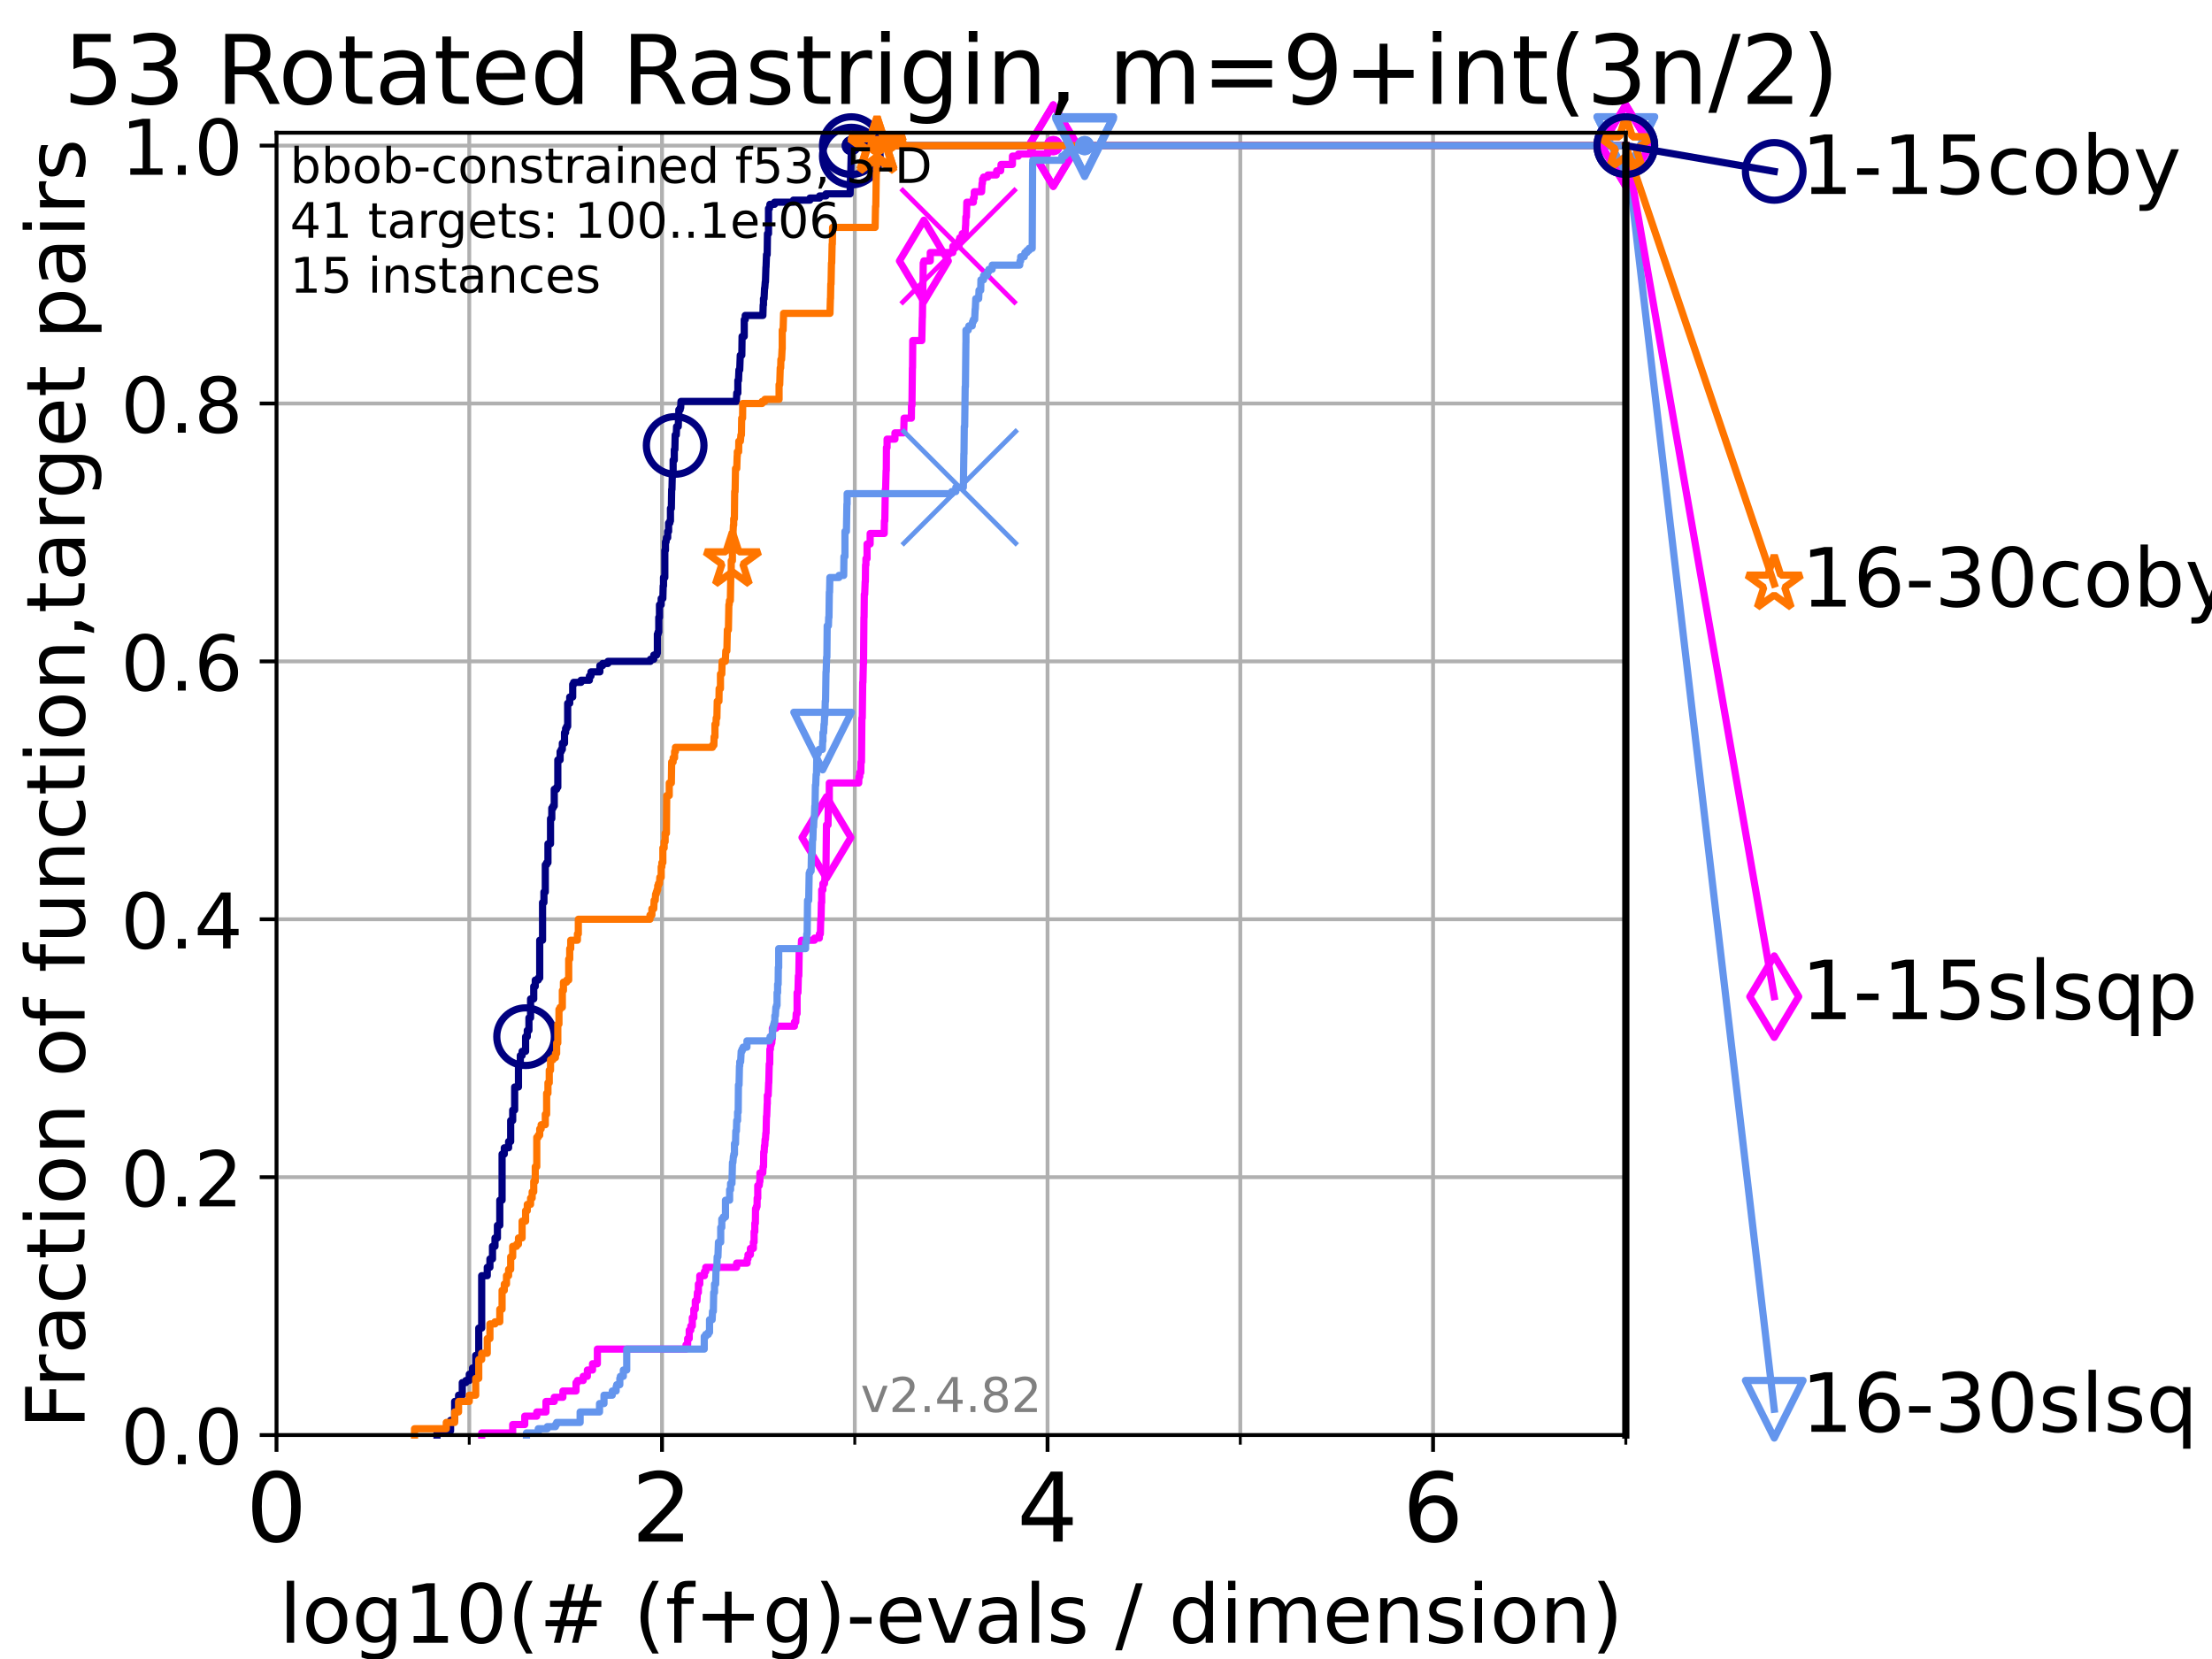 <?xml version="1.0" encoding="utf-8" standalone="no"?>
<!DOCTYPE svg PUBLIC "-//W3C//DTD SVG 1.1//EN"
  "http://www.w3.org/Graphics/SVG/1.1/DTD/svg11.dtd">
<!-- Created with matplotlib (https://matplotlib.org/) -->
<svg height="345.6pt" version="1.1" viewBox="0 0 460.8 345.6" width="460.8pt" xmlns="http://www.w3.org/2000/svg" xmlns:xlink="http://www.w3.org/1999/xlink">
 <defs>
  <style type="text/css">*{stroke-linecap:butt;stroke-linejoin:round;}</style>
 </defs>
 <g id="figure_1">
  <g id="patch_1">
   <path d="M 0 345.6 
L 460.8 345.6 
L 460.8 0 
L 0 0 
z
" style="fill:#ffffff;"/>
  </g>
  <g id="axes_1">
   <g id="patch_2">
    <path d="M 57.6 298.944 
L 338.688 298.944 
L 338.688 27.648 
L 57.6 27.648 
z
" style="fill:#ffffff;"/>
   </g>
   <g id="matplotlib.axis_1">
    <g id="xtick_1">
     <g id="line2d_1">
      <path clip-path="url(#pff51010f02)" d="M 57.6 298.944 
L 57.6 27.648 
" style="fill:none;stroke:#b0b0b0;stroke-linecap:square;stroke-width:0.8;"/>
     </g>
     <g id="line2d_2">
      <defs>
       <path d="M 0 0 
L 0 3.5 
" id="mee9f2cb51e" style="stroke:#000000;stroke-width:0.8;"/>
      </defs>
      <g>
       <use style="stroke:#000000;stroke-width:0.8;" x="57.6" xlink:href="#mee9f2cb51e" y="298.944"/>
      </g>
     </g>
     <g id="text_1">
      <!-- 0 -->
      <g transform="translate(51.237 321.141)scale(0.2 -0.2)">
       <defs>
        <path d="M 31.781 66.406 
Q 24.172 66.406 20.328 58.906 
Q 16.5 51.422 16.5 36.375 
Q 16.5 21.391 20.328 13.891 
Q 24.172 6.391 31.781 6.391 
Q 39.453 6.391 43.281 13.891 
Q 47.125 21.391 47.125 36.375 
Q 47.125 51.422 43.281 58.906 
Q 39.453 66.406 31.781 66.406 
z
M 31.781 74.219 
Q 44.047 74.219 50.516 64.516 
Q 56.984 54.828 56.984 36.375 
Q 56.984 17.969 50.516 8.266 
Q 44.047 -1.422 31.781 -1.422 
Q 19.531 -1.422 13.062 8.266 
Q 6.594 17.969 6.594 36.375 
Q 6.594 54.828 13.062 64.516 
Q 19.531 74.219 31.781 74.219 
z
" id="DejaVuSans-48"/>
       </defs>
       <use xlink:href="#DejaVuSans-48"/>
      </g>
     </g>
    </g>
    <g id="xtick_2">
     <g id="line2d_3">
      <path clip-path="url(#pff51010f02)" d="M 137.911 298.944 
L 137.911 27.648 
" style="fill:none;stroke:#b0b0b0;stroke-linecap:square;stroke-width:0.8;"/>
     </g>
     <g id="line2d_4">
      <g>
       <use style="stroke:#000000;stroke-width:0.8;" x="137.911" xlink:href="#mee9f2cb51e" y="298.944"/>
      </g>
     </g>
     <g id="text_2">
      <!-- 2 -->
      <g transform="translate(131.548 321.141)scale(0.2 -0.2)">
       <defs>
        <path d="M 19.188 8.297 
L 53.609 8.297 
L 53.609 0 
L 7.328 0 
L 7.328 8.297 
Q 12.938 14.109 22.625 23.891 
Q 32.328 33.688 34.812 36.531 
Q 39.547 41.844 41.422 45.531 
Q 43.312 49.219 43.312 52.781 
Q 43.312 58.594 39.234 62.25 
Q 35.156 65.922 28.609 65.922 
Q 23.969 65.922 18.812 64.312 
Q 13.672 62.703 7.812 59.422 
L 7.812 69.391 
Q 13.766 71.781 18.938 73 
Q 24.125 74.219 28.422 74.219 
Q 39.75 74.219 46.484 68.547 
Q 53.219 62.891 53.219 53.422 
Q 53.219 48.922 51.531 44.891 
Q 49.859 40.875 45.406 35.406 
Q 44.188 33.984 37.641 27.219 
Q 31.109 20.453 19.188 8.297 
z
" id="DejaVuSans-50"/>
       </defs>
       <use xlink:href="#DejaVuSans-50"/>
      </g>
     </g>
    </g>
    <g id="xtick_3">
     <g id="line2d_5">
      <path clip-path="url(#pff51010f02)" d="M 218.222 298.944 
L 218.222 27.648 
" style="fill:none;stroke:#b0b0b0;stroke-linecap:square;stroke-width:0.8;"/>
     </g>
     <g id="line2d_6">
      <g>
       <use style="stroke:#000000;stroke-width:0.8;" x="218.222" xlink:href="#mee9f2cb51e" y="298.944"/>
      </g>
     </g>
     <g id="text_3">
      <!-- 4 -->
      <g transform="translate(211.859 321.141)scale(0.2 -0.2)">
       <defs>
        <path d="M 37.797 64.312 
L 12.891 25.391 
L 37.797 25.391 
z
M 35.203 72.906 
L 47.609 72.906 
L 47.609 25.391 
L 58.016 25.391 
L 58.016 17.188 
L 47.609 17.188 
L 47.609 0 
L 37.797 0 
L 37.797 17.188 
L 4.891 17.188 
L 4.891 26.703 
z
" id="DejaVuSans-52"/>
       </defs>
       <use xlink:href="#DejaVuSans-52"/>
      </g>
     </g>
    </g>
    <g id="xtick_4">
     <g id="line2d_7">
      <path clip-path="url(#pff51010f02)" d="M 298.533 298.944 
L 298.533 27.648 
" style="fill:none;stroke:#b0b0b0;stroke-linecap:square;stroke-width:0.8;"/>
     </g>
     <g id="line2d_8">
      <g>
       <use style="stroke:#000000;stroke-width:0.8;" x="298.533" xlink:href="#mee9f2cb51e" y="298.944"/>
      </g>
     </g>
     <g id="text_4">
      <!-- 6 -->
      <g transform="translate(292.17 321.141)scale(0.2 -0.2)">
       <defs>
        <path d="M 33.016 40.375 
Q 26.375 40.375 22.484 35.828 
Q 18.609 31.297 18.609 23.391 
Q 18.609 15.531 22.484 10.953 
Q 26.375 6.391 33.016 6.391 
Q 39.656 6.391 43.531 10.953 
Q 47.406 15.531 47.406 23.391 
Q 47.406 31.297 43.531 35.828 
Q 39.656 40.375 33.016 40.375 
z
M 52.594 71.297 
L 52.594 62.312 
Q 48.875 64.062 45.094 64.984 
Q 41.312 65.922 37.594 65.922 
Q 27.828 65.922 22.672 59.328 
Q 17.531 52.734 16.797 39.406 
Q 19.672 43.656 24.016 45.922 
Q 28.375 48.188 33.594 48.188 
Q 44.578 48.188 50.953 41.516 
Q 57.328 34.859 57.328 23.391 
Q 57.328 12.156 50.688 5.359 
Q 44.047 -1.422 33.016 -1.422 
Q 20.359 -1.422 13.672 8.266 
Q 6.984 17.969 6.984 36.375 
Q 6.984 53.656 15.188 63.938 
Q 23.391 74.219 37.203 74.219 
Q 40.922 74.219 44.703 73.484 
Q 48.484 72.75 52.594 71.297 
z
" id="DejaVuSans-54"/>
       </defs>
       <use xlink:href="#DejaVuSans-54"/>
      </g>
     </g>
    </g>
    <g id="xtick_5">
     <g id="line2d_9">
      <path clip-path="url(#pff51010f02)" d="M 97.755 298.944 
L 97.755 27.648 
" style="fill:none;stroke:#b0b0b0;stroke-linecap:square;stroke-width:0.8;"/>
     </g>
     <g id="line2d_10">
      <defs>
       <path d="M 0 0 
L 0 2 
" id="m2df6638276" style="stroke:#000000;stroke-width:0.6;"/>
      </defs>
      <g>
       <use style="stroke:#000000;stroke-width:0.6;" x="97.755" xlink:href="#m2df6638276" y="298.944"/>
      </g>
     </g>
    </g>
    <g id="xtick_6">
     <g id="line2d_11">
      <path clip-path="url(#pff51010f02)" d="M 178.066 298.944 
L 178.066 27.648 
" style="fill:none;stroke:#b0b0b0;stroke-linecap:square;stroke-width:0.8;"/>
     </g>
     <g id="line2d_12">
      <g>
       <use style="stroke:#000000;stroke-width:0.6;" x="178.066" xlink:href="#m2df6638276" y="298.944"/>
      </g>
     </g>
    </g>
    <g id="xtick_7">
     <g id="line2d_13">
      <path clip-path="url(#pff51010f02)" d="M 258.377 298.944 
L 258.377 27.648 
" style="fill:none;stroke:#b0b0b0;stroke-linecap:square;stroke-width:0.8;"/>
     </g>
     <g id="line2d_14">
      <g>
       <use style="stroke:#000000;stroke-width:0.6;" x="258.377" xlink:href="#m2df6638276" y="298.944"/>
      </g>
     </g>
    </g>
    <g id="xtick_8">
     <g id="line2d_15">
      <path clip-path="url(#pff51010f02)" d="M 338.688 298.944 
L 338.688 27.648 
" style="fill:none;stroke:#b0b0b0;stroke-linecap:square;stroke-width:0.8;"/>
     </g>
     <g id="line2d_16">
      <g>
       <use style="stroke:#000000;stroke-width:0.6;" x="338.688" xlink:href="#m2df6638276" y="298.944"/>
      </g>
     </g>
    </g>
    <g id="text_5">
     <!-- log10(# (f+g)-evals / dimension) -->
     <g transform="translate(58.145 342.218)scale(0.17 -0.17)">
      <defs>
       <path d="M 9.422 75.984 
L 18.406 75.984 
L 18.406 0 
L 9.422 0 
z
" id="DejaVuSans-108"/>
       <path d="M 30.609 48.391 
Q 23.391 48.391 19.188 42.75 
Q 14.984 37.109 14.984 27.297 
Q 14.984 17.484 19.156 11.844 
Q 23.344 6.203 30.609 6.203 
Q 37.797 6.203 41.984 11.859 
Q 46.188 17.531 46.188 27.297 
Q 46.188 37.016 41.984 42.703 
Q 37.797 48.391 30.609 48.391 
z
M 30.609 56 
Q 42.328 56 49.016 48.375 
Q 55.719 40.766 55.719 27.297 
Q 55.719 13.875 49.016 6.219 
Q 42.328 -1.422 30.609 -1.422 
Q 18.844 -1.422 12.172 6.219 
Q 5.516 13.875 5.516 27.297 
Q 5.516 40.766 12.172 48.375 
Q 18.844 56 30.609 56 
z
" id="DejaVuSans-111"/>
       <path d="M 45.406 27.984 
Q 45.406 37.75 41.375 43.109 
Q 37.359 48.484 30.078 48.484 
Q 22.859 48.484 18.828 43.109 
Q 14.797 37.75 14.797 27.984 
Q 14.797 18.266 18.828 12.891 
Q 22.859 7.516 30.078 7.516 
Q 37.359 7.516 41.375 12.891 
Q 45.406 18.266 45.406 27.984 
z
M 54.391 6.781 
Q 54.391 -7.172 48.188 -13.984 
Q 42 -20.797 29.203 -20.797 
Q 24.469 -20.797 20.266 -20.094 
Q 16.062 -19.391 12.109 -17.922 
L 12.109 -9.188 
Q 16.062 -11.328 19.922 -12.344 
Q 23.781 -13.375 27.781 -13.375 
Q 36.625 -13.375 41.016 -8.766 
Q 45.406 -4.156 45.406 5.172 
L 45.406 9.625 
Q 42.625 4.781 38.281 2.391 
Q 33.938 0 27.875 0 
Q 17.828 0 11.672 7.656 
Q 5.516 15.328 5.516 27.984 
Q 5.516 40.672 11.672 48.328 
Q 17.828 56 27.875 56 
Q 33.938 56 38.281 53.609 
Q 42.625 51.219 45.406 46.391 
L 45.406 54.688 
L 54.391 54.688 
z
" id="DejaVuSans-103"/>
       <path d="M 12.406 8.297 
L 28.516 8.297 
L 28.516 63.922 
L 10.984 60.406 
L 10.984 69.391 
L 28.422 72.906 
L 38.281 72.906 
L 38.281 8.297 
L 54.391 8.297 
L 54.391 0 
L 12.406 0 
z
" id="DejaVuSans-49"/>
       <path d="M 31 75.875 
Q 24.469 64.656 21.281 53.656 
Q 18.109 42.672 18.109 31.391 
Q 18.109 20.125 21.312 9.062 
Q 24.516 -2 31 -13.188 
L 23.188 -13.188 
Q 15.875 -1.703 12.234 9.375 
Q 8.594 20.453 8.594 31.391 
Q 8.594 42.281 12.203 53.312 
Q 15.828 64.359 23.188 75.875 
z
" id="DejaVuSans-40"/>
       <path d="M 51.125 44 
L 36.922 44 
L 32.812 27.688 
L 47.125 27.688 
z
M 43.797 71.781 
L 38.719 51.516 
L 52.984 51.516 
L 58.109 71.781 
L 65.922 71.781 
L 60.891 51.516 
L 76.125 51.516 
L 76.125 44 
L 58.984 44 
L 54.984 27.688 
L 70.516 27.688 
L 70.516 20.219 
L 53.078 20.219 
L 48 0 
L 40.188 0 
L 45.219 20.219 
L 30.906 20.219 
L 25.875 0 
L 18.016 0 
L 23.094 20.219 
L 7.719 20.219 
L 7.719 27.688 
L 24.906 27.688 
L 29 44 
L 13.281 44 
L 13.281 51.516 
L 30.906 51.516 
L 35.891 71.781 
z
" id="DejaVuSans-35"/>
       <path id="DejaVuSans-32"/>
       <path d="M 37.109 75.984 
L 37.109 68.5 
L 28.516 68.5 
Q 23.688 68.5 21.797 66.547 
Q 19.922 64.594 19.922 59.516 
L 19.922 54.688 
L 34.719 54.688 
L 34.719 47.703 
L 19.922 47.703 
L 19.922 0 
L 10.891 0 
L 10.891 47.703 
L 2.297 47.703 
L 2.297 54.688 
L 10.891 54.688 
L 10.891 58.5 
Q 10.891 67.625 15.141 71.797 
Q 19.391 75.984 28.609 75.984 
z
" id="DejaVuSans-102"/>
       <path d="M 46 62.703 
L 46 35.5 
L 73.188 35.5 
L 73.188 27.203 
L 46 27.203 
L 46 0 
L 37.797 0 
L 37.797 27.203 
L 10.594 27.203 
L 10.594 35.5 
L 37.797 35.5 
L 37.797 62.703 
z
" id="DejaVuSans-43"/>
       <path d="M 8.016 75.875 
L 15.828 75.875 
Q 23.141 64.359 26.781 53.312 
Q 30.422 42.281 30.422 31.391 
Q 30.422 20.453 26.781 9.375 
Q 23.141 -1.703 15.828 -13.188 
L 8.016 -13.188 
Q 14.5 -2 17.703 9.062 
Q 20.906 20.125 20.906 31.391 
Q 20.906 42.672 17.703 53.656 
Q 14.5 64.656 8.016 75.875 
z
" id="DejaVuSans-41"/>
       <path d="M 4.891 31.391 
L 31.203 31.391 
L 31.203 23.391 
L 4.891 23.391 
z
" id="DejaVuSans-45"/>
       <path d="M 56.203 29.594 
L 56.203 25.203 
L 14.891 25.203 
Q 15.484 15.922 20.484 11.062 
Q 25.484 6.203 34.422 6.203 
Q 39.594 6.203 44.453 7.469 
Q 49.312 8.734 54.109 11.281 
L 54.109 2.781 
Q 49.266 0.734 44.188 -0.344 
Q 39.109 -1.422 33.891 -1.422 
Q 20.797 -1.422 13.156 6.188 
Q 5.516 13.812 5.516 26.812 
Q 5.516 40.234 12.766 48.109 
Q 20.016 56 32.328 56 
Q 43.359 56 49.781 48.891 
Q 56.203 41.797 56.203 29.594 
z
M 47.219 32.234 
Q 47.125 39.594 43.094 43.984 
Q 39.062 48.391 32.422 48.391 
Q 24.906 48.391 20.391 44.141 
Q 15.875 39.891 15.188 32.172 
z
" id="DejaVuSans-101"/>
       <path d="M 2.984 54.688 
L 12.5 54.688 
L 29.594 8.797 
L 46.688 54.688 
L 56.203 54.688 
L 35.688 0 
L 23.484 0 
z
" id="DejaVuSans-118"/>
       <path d="M 34.281 27.484 
Q 23.391 27.484 19.188 25 
Q 14.984 22.516 14.984 16.5 
Q 14.984 11.719 18.141 8.906 
Q 21.297 6.109 26.703 6.109 
Q 34.188 6.109 38.703 11.406 
Q 43.219 16.703 43.219 25.484 
L 43.219 27.484 
z
M 52.203 31.203 
L 52.203 0 
L 43.219 0 
L 43.219 8.297 
Q 40.141 3.328 35.547 0.953 
Q 30.953 -1.422 24.312 -1.422 
Q 15.922 -1.422 10.953 3.297 
Q 6 8.016 6 15.922 
Q 6 25.141 12.172 29.828 
Q 18.359 34.516 30.609 34.516 
L 43.219 34.516 
L 43.219 35.406 
Q 43.219 41.609 39.141 45 
Q 35.062 48.391 27.688 48.391 
Q 23 48.391 18.547 47.266 
Q 14.109 46.141 10.016 43.891 
L 10.016 52.203 
Q 14.938 54.109 19.578 55.047 
Q 24.219 56 28.609 56 
Q 40.484 56 46.344 49.844 
Q 52.203 43.703 52.203 31.203 
z
" id="DejaVuSans-97"/>
       <path d="M 44.281 53.078 
L 44.281 44.578 
Q 40.484 46.531 36.375 47.5 
Q 32.281 48.484 27.875 48.484 
Q 21.188 48.484 17.844 46.438 
Q 14.5 44.391 14.5 40.281 
Q 14.5 37.156 16.891 35.375 
Q 19.281 33.594 26.516 31.984 
L 29.594 31.297 
Q 39.156 29.25 43.188 25.516 
Q 47.219 21.781 47.219 15.094 
Q 47.219 7.469 41.188 3.016 
Q 35.156 -1.422 24.609 -1.422 
Q 20.219 -1.422 15.453 -0.562 
Q 10.688 0.297 5.422 2 
L 5.422 11.281 
Q 10.406 8.688 15.234 7.391 
Q 20.062 6.109 24.812 6.109 
Q 31.156 6.109 34.562 8.281 
Q 37.984 10.453 37.984 14.406 
Q 37.984 18.062 35.516 20.016 
Q 33.062 21.969 24.703 23.781 
L 21.578 24.516 
Q 13.234 26.266 9.516 29.906 
Q 5.812 33.547 5.812 39.891 
Q 5.812 47.609 11.281 51.797 
Q 16.75 56 26.812 56 
Q 31.781 56 36.172 55.266 
Q 40.578 54.547 44.281 53.078 
z
" id="DejaVuSans-115"/>
       <path d="M 25.391 72.906 
L 33.688 72.906 
L 8.297 -9.281 
L 0 -9.281 
z
" id="DejaVuSans-47"/>
       <path d="M 45.406 46.391 
L 45.406 75.984 
L 54.391 75.984 
L 54.391 0 
L 45.406 0 
L 45.406 8.203 
Q 42.578 3.328 38.25 0.953 
Q 33.938 -1.422 27.875 -1.422 
Q 17.969 -1.422 11.734 6.484 
Q 5.516 14.406 5.516 27.297 
Q 5.516 40.188 11.734 48.094 
Q 17.969 56 27.875 56 
Q 33.938 56 38.25 53.625 
Q 42.578 51.266 45.406 46.391 
z
M 14.797 27.297 
Q 14.797 17.391 18.875 11.75 
Q 22.953 6.109 30.078 6.109 
Q 37.203 6.109 41.297 11.75 
Q 45.406 17.391 45.406 27.297 
Q 45.406 37.203 41.297 42.844 
Q 37.203 48.484 30.078 48.484 
Q 22.953 48.484 18.875 42.844 
Q 14.797 37.203 14.797 27.297 
z
" id="DejaVuSans-100"/>
       <path d="M 9.422 54.688 
L 18.406 54.688 
L 18.406 0 
L 9.422 0 
z
M 9.422 75.984 
L 18.406 75.984 
L 18.406 64.594 
L 9.422 64.594 
z
" id="DejaVuSans-105"/>
       <path d="M 52 44.188 
Q 55.375 50.25 60.062 53.125 
Q 64.75 56 71.094 56 
Q 79.641 56 84.281 50.016 
Q 88.922 44.047 88.922 33.016 
L 88.922 0 
L 79.891 0 
L 79.891 32.719 
Q 79.891 40.578 77.094 44.375 
Q 74.312 48.188 68.609 48.188 
Q 61.625 48.188 57.562 43.547 
Q 53.516 38.922 53.516 30.906 
L 53.516 0 
L 44.484 0 
L 44.484 32.719 
Q 44.484 40.625 41.703 44.406 
Q 38.922 48.188 33.109 48.188 
Q 26.219 48.188 22.156 43.531 
Q 18.109 38.875 18.109 30.906 
L 18.109 0 
L 9.078 0 
L 9.078 54.688 
L 18.109 54.688 
L 18.109 46.188 
Q 21.188 51.219 25.484 53.609 
Q 29.781 56 35.688 56 
Q 41.656 56 45.828 52.969 
Q 50 49.953 52 44.188 
z
" id="DejaVuSans-109"/>
       <path d="M 54.891 33.016 
L 54.891 0 
L 45.906 0 
L 45.906 32.719 
Q 45.906 40.484 42.875 44.328 
Q 39.844 48.188 33.797 48.188 
Q 26.516 48.188 22.312 43.547 
Q 18.109 38.922 18.109 30.906 
L 18.109 0 
L 9.078 0 
L 9.078 54.688 
L 18.109 54.688 
L 18.109 46.188 
Q 21.344 51.125 25.703 53.562 
Q 30.078 56 35.797 56 
Q 45.219 56 50.047 50.172 
Q 54.891 44.344 54.891 33.016 
z
" id="DejaVuSans-110"/>
      </defs>
      <use xlink:href="#DejaVuSans-108"/>
      <use x="27.783" xlink:href="#DejaVuSans-111"/>
      <use x="88.965" xlink:href="#DejaVuSans-103"/>
      <use x="152.441" xlink:href="#DejaVuSans-49"/>
      <use x="216.064" xlink:href="#DejaVuSans-48"/>
      <use x="279.688" xlink:href="#DejaVuSans-40"/>
      <use x="318.701" xlink:href="#DejaVuSans-35"/>
      <use x="402.49" xlink:href="#DejaVuSans-32"/>
      <use x="434.277" xlink:href="#DejaVuSans-40"/>
      <use x="473.291" xlink:href="#DejaVuSans-102"/>
      <use x="508.496" xlink:href="#DejaVuSans-43"/>
      <use x="592.285" xlink:href="#DejaVuSans-103"/>
      <use x="655.762" xlink:href="#DejaVuSans-41"/>
      <use x="694.775" xlink:href="#DejaVuSans-45"/>
      <use x="730.859" xlink:href="#DejaVuSans-101"/>
      <use x="792.383" xlink:href="#DejaVuSans-118"/>
      <use x="851.562" xlink:href="#DejaVuSans-97"/>
      <use x="912.842" xlink:href="#DejaVuSans-108"/>
      <use x="940.625" xlink:href="#DejaVuSans-115"/>
      <use x="992.725" xlink:href="#DejaVuSans-32"/>
      <use x="1024.512" xlink:href="#DejaVuSans-47"/>
      <use x="1058.203" xlink:href="#DejaVuSans-32"/>
      <use x="1089.99" xlink:href="#DejaVuSans-100"/>
      <use x="1153.467" xlink:href="#DejaVuSans-105"/>
      <use x="1181.25" xlink:href="#DejaVuSans-109"/>
      <use x="1278.662" xlink:href="#DejaVuSans-101"/>
      <use x="1340.186" xlink:href="#DejaVuSans-110"/>
      <use x="1403.564" xlink:href="#DejaVuSans-115"/>
      <use x="1455.664" xlink:href="#DejaVuSans-105"/>
      <use x="1483.447" xlink:href="#DejaVuSans-111"/>
      <use x="1544.629" xlink:href="#DejaVuSans-110"/>
      <use x="1608.008" xlink:href="#DejaVuSans-41"/>
     </g>
    </g>
   </g>
   <g id="matplotlib.axis_2">
    <g id="ytick_1">
     <g id="line2d_17">
      <path clip-path="url(#pff51010f02)" d="M 57.6 298.944 
L 338.688 298.944 
" style="fill:none;stroke:#b0b0b0;stroke-linecap:square;stroke-width:0.8;"/>
     </g>
     <g id="line2d_18">
      <defs>
       <path d="M 0 0 
L -3.5 0 
" id="med8049c60a" style="stroke:#000000;stroke-width:0.8;"/>
      </defs>
      <g>
       <use style="stroke:#000000;stroke-width:0.8;" x="57.6" xlink:href="#med8049c60a" y="298.944"/>
      </g>
     </g>
     <g id="text_6">
      <!-- 0.0 -->
      <g transform="translate(25.155 305.023)scale(0.16 -0.16)">
       <defs>
        <path d="M 10.688 12.406 
L 21 12.406 
L 21 0 
L 10.688 0 
z
" id="DejaVuSans-46"/>
       </defs>
       <use xlink:href="#DejaVuSans-48"/>
       <use x="63.623" xlink:href="#DejaVuSans-46"/>
       <use x="95.41" xlink:href="#DejaVuSans-48"/>
      </g>
     </g>
    </g>
    <g id="ytick_2">
     <g id="line2d_19">
      <path clip-path="url(#pff51010f02)" d="M 57.6 245.222 
L 338.688 245.222 
" style="fill:none;stroke:#b0b0b0;stroke-linecap:square;stroke-width:0.8;"/>
     </g>
     <g id="line2d_20">
      <g>
       <use style="stroke:#000000;stroke-width:0.8;" x="57.6" xlink:href="#med8049c60a" y="245.222"/>
      </g>
     </g>
     <g id="text_7">
      <!-- 0.2 -->
      <g transform="translate(25.155 251.301)scale(0.16 -0.16)">
       <use xlink:href="#DejaVuSans-48"/>
       <use x="63.623" xlink:href="#DejaVuSans-46"/>
       <use x="95.41" xlink:href="#DejaVuSans-50"/>
      </g>
     </g>
    </g>
    <g id="ytick_3">
     <g id="line2d_21">
      <path clip-path="url(#pff51010f02)" d="M 57.6 191.5 
L 338.688 191.5 
" style="fill:none;stroke:#b0b0b0;stroke-linecap:square;stroke-width:0.8;"/>
     </g>
     <g id="line2d_22">
      <g>
       <use style="stroke:#000000;stroke-width:0.8;" x="57.6" xlink:href="#med8049c60a" y="191.5"/>
      </g>
     </g>
     <g id="text_8">
      <!-- 0.4 -->
      <g transform="translate(25.155 197.579)scale(0.16 -0.16)">
       <use xlink:href="#DejaVuSans-48"/>
       <use x="63.623" xlink:href="#DejaVuSans-46"/>
       <use x="95.41" xlink:href="#DejaVuSans-52"/>
      </g>
     </g>
    </g>
    <g id="ytick_4">
     <g id="line2d_23">
      <path clip-path="url(#pff51010f02)" d="M 57.6 137.778 
L 338.688 137.778 
" style="fill:none;stroke:#b0b0b0;stroke-linecap:square;stroke-width:0.8;"/>
     </g>
     <g id="line2d_24">
      <g>
       <use style="stroke:#000000;stroke-width:0.8;" x="57.6" xlink:href="#med8049c60a" y="137.778"/>
      </g>
     </g>
     <g id="text_9">
      <!-- 0.6 -->
      <g transform="translate(25.155 143.857)scale(0.16 -0.16)">
       <use xlink:href="#DejaVuSans-48"/>
       <use x="63.623" xlink:href="#DejaVuSans-46"/>
       <use x="95.41" xlink:href="#DejaVuSans-54"/>
      </g>
     </g>
    </g>
    <g id="ytick_5">
     <g id="line2d_25">
      <path clip-path="url(#pff51010f02)" d="M 57.6 84.056 
L 338.688 84.056 
" style="fill:none;stroke:#b0b0b0;stroke-linecap:square;stroke-width:0.8;"/>
     </g>
     <g id="line2d_26">
      <g>
       <use style="stroke:#000000;stroke-width:0.8;" x="57.6" xlink:href="#med8049c60a" y="84.056"/>
      </g>
     </g>
     <g id="text_10">
      <!-- 0.8 -->
      <g transform="translate(25.155 90.135)scale(0.16 -0.16)">
       <defs>
        <path d="M 31.781 34.625 
Q 24.75 34.625 20.719 30.859 
Q 16.703 27.094 16.703 20.516 
Q 16.703 13.922 20.719 10.156 
Q 24.75 6.391 31.781 6.391 
Q 38.812 6.391 42.859 10.172 
Q 46.922 13.969 46.922 20.516 
Q 46.922 27.094 42.891 30.859 
Q 38.875 34.625 31.781 34.625 
z
M 21.922 38.812 
Q 15.578 40.375 12.031 44.719 
Q 8.5 49.078 8.5 55.328 
Q 8.5 64.062 14.719 69.141 
Q 20.953 74.219 31.781 74.219 
Q 42.672 74.219 48.875 69.141 
Q 55.078 64.062 55.078 55.328 
Q 55.078 49.078 51.531 44.719 
Q 48 40.375 41.703 38.812 
Q 48.828 37.156 52.797 32.312 
Q 56.781 27.484 56.781 20.516 
Q 56.781 9.906 50.312 4.234 
Q 43.844 -1.422 31.781 -1.422 
Q 19.734 -1.422 13.25 4.234 
Q 6.781 9.906 6.781 20.516 
Q 6.781 27.484 10.781 32.312 
Q 14.797 37.156 21.922 38.812 
z
M 18.312 54.391 
Q 18.312 48.734 21.844 45.562 
Q 25.391 42.391 31.781 42.391 
Q 38.141 42.391 41.719 45.562 
Q 45.312 48.734 45.312 54.391 
Q 45.312 60.062 41.719 63.234 
Q 38.141 66.406 31.781 66.406 
Q 25.391 66.406 21.844 63.234 
Q 18.312 60.062 18.312 54.391 
z
" id="DejaVuSans-56"/>
       </defs>
       <use xlink:href="#DejaVuSans-48"/>
       <use x="63.623" xlink:href="#DejaVuSans-46"/>
       <use x="95.41" xlink:href="#DejaVuSans-56"/>
      </g>
     </g>
    </g>
    <g id="ytick_6">
     <g id="line2d_27">
      <path clip-path="url(#pff51010f02)" d="M 57.6 30.334 
L 338.688 30.334 
" style="fill:none;stroke:#b0b0b0;stroke-linecap:square;stroke-width:0.8;"/>
     </g>
     <g id="line2d_28">
      <g>
       <use style="stroke:#000000;stroke-width:0.8;" x="57.6" xlink:href="#med8049c60a" y="30.334"/>
      </g>
     </g>
     <g id="text_11">
      <!-- 1.0 -->
      <g transform="translate(25.155 36.413)scale(0.16 -0.16)">
       <use xlink:href="#DejaVuSans-49"/>
       <use x="63.623" xlink:href="#DejaVuSans-46"/>
       <use x="95.41" xlink:href="#DejaVuSans-48"/>
      </g>
     </g>
    </g>
    <g id="text_12">
     <!-- Fraction of function,target pairs -->
     <g transform="translate(17.62 297.681)rotate(-90)scale(0.17 -0.17)">
      <defs>
       <path d="M 9.812 72.906 
L 51.703 72.906 
L 51.703 64.594 
L 19.672 64.594 
L 19.672 43.109 
L 48.578 43.109 
L 48.578 34.812 
L 19.672 34.812 
L 19.672 0 
L 9.812 0 
z
" id="DejaVuSans-70"/>
       <path d="M 41.109 46.297 
Q 39.594 47.172 37.812 47.578 
Q 36.031 48 33.891 48 
Q 26.266 48 22.188 43.047 
Q 18.109 38.094 18.109 28.812 
L 18.109 0 
L 9.078 0 
L 9.078 54.688 
L 18.109 54.688 
L 18.109 46.188 
Q 20.953 51.172 25.484 53.578 
Q 30.031 56 36.531 56 
Q 37.453 56 38.578 55.875 
Q 39.703 55.766 41.062 55.516 
z
" id="DejaVuSans-114"/>
       <path d="M 48.781 52.594 
L 48.781 44.188 
Q 44.969 46.297 41.141 47.344 
Q 37.312 48.391 33.406 48.391 
Q 24.656 48.391 19.812 42.844 
Q 14.984 37.312 14.984 27.297 
Q 14.984 17.281 19.812 11.734 
Q 24.656 6.203 33.406 6.203 
Q 37.312 6.203 41.141 7.25 
Q 44.969 8.297 48.781 10.406 
L 48.781 2.094 
Q 45.016 0.344 40.984 -0.531 
Q 36.969 -1.422 32.422 -1.422 
Q 20.062 -1.422 12.781 6.344 
Q 5.516 14.109 5.516 27.297 
Q 5.516 40.672 12.859 48.328 
Q 20.219 56 33.016 56 
Q 37.156 56 41.109 55.141 
Q 45.062 54.297 48.781 52.594 
z
" id="DejaVuSans-99"/>
       <path d="M 18.312 70.219 
L 18.312 54.688 
L 36.812 54.688 
L 36.812 47.703 
L 18.312 47.703 
L 18.312 18.016 
Q 18.312 11.328 20.141 9.422 
Q 21.969 7.516 27.594 7.516 
L 36.812 7.516 
L 36.812 0 
L 27.594 0 
Q 17.188 0 13.234 3.875 
Q 9.281 7.766 9.281 18.016 
L 9.281 47.703 
L 2.688 47.703 
L 2.688 54.688 
L 9.281 54.688 
L 9.281 70.219 
z
" id="DejaVuSans-116"/>
       <path d="M 8.5 21.578 
L 8.5 54.688 
L 17.484 54.688 
L 17.484 21.922 
Q 17.484 14.156 20.5 10.266 
Q 23.531 6.391 29.594 6.391 
Q 36.859 6.391 41.078 11.031 
Q 45.312 15.672 45.312 23.688 
L 45.312 54.688 
L 54.297 54.688 
L 54.297 0 
L 45.312 0 
L 45.312 8.406 
Q 42.047 3.422 37.719 1 
Q 33.406 -1.422 27.688 -1.422 
Q 18.266 -1.422 13.375 4.438 
Q 8.5 10.297 8.5 21.578 
z
M 31.109 56 
z
" id="DejaVuSans-117"/>
       <path d="M 11.719 12.406 
L 22.016 12.406 
L 22.016 4 
L 14.016 -11.625 
L 7.719 -11.625 
L 11.719 4 
z
" id="DejaVuSans-44"/>
       <path d="M 18.109 8.203 
L 18.109 -20.797 
L 9.078 -20.797 
L 9.078 54.688 
L 18.109 54.688 
L 18.109 46.391 
Q 20.953 51.266 25.266 53.625 
Q 29.594 56 35.594 56 
Q 45.562 56 51.781 48.094 
Q 58.016 40.188 58.016 27.297 
Q 58.016 14.406 51.781 6.484 
Q 45.562 -1.422 35.594 -1.422 
Q 29.594 -1.422 25.266 0.953 
Q 20.953 3.328 18.109 8.203 
z
M 48.688 27.297 
Q 48.688 37.203 44.609 42.844 
Q 40.531 48.484 33.406 48.484 
Q 26.266 48.484 22.188 42.844 
Q 18.109 37.203 18.109 27.297 
Q 18.109 17.391 22.188 11.75 
Q 26.266 6.109 33.406 6.109 
Q 40.531 6.109 44.609 11.75 
Q 48.688 17.391 48.688 27.297 
z
" id="DejaVuSans-112"/>
      </defs>
      <use xlink:href="#DejaVuSans-70"/>
      <use x="50.27" xlink:href="#DejaVuSans-114"/>
      <use x="91.383" xlink:href="#DejaVuSans-97"/>
      <use x="152.662" xlink:href="#DejaVuSans-99"/>
      <use x="207.643" xlink:href="#DejaVuSans-116"/>
      <use x="246.852" xlink:href="#DejaVuSans-105"/>
      <use x="274.635" xlink:href="#DejaVuSans-111"/>
      <use x="335.816" xlink:href="#DejaVuSans-110"/>
      <use x="399.195" xlink:href="#DejaVuSans-32"/>
      <use x="430.982" xlink:href="#DejaVuSans-111"/>
      <use x="492.164" xlink:href="#DejaVuSans-102"/>
      <use x="527.369" xlink:href="#DejaVuSans-32"/>
      <use x="559.156" xlink:href="#DejaVuSans-102"/>
      <use x="594.361" xlink:href="#DejaVuSans-117"/>
      <use x="657.74" xlink:href="#DejaVuSans-110"/>
      <use x="721.119" xlink:href="#DejaVuSans-99"/>
      <use x="776.1" xlink:href="#DejaVuSans-116"/>
      <use x="815.309" xlink:href="#DejaVuSans-105"/>
      <use x="843.092" xlink:href="#DejaVuSans-111"/>
      <use x="904.273" xlink:href="#DejaVuSans-110"/>
      <use x="967.652" xlink:href="#DejaVuSans-44"/>
      <use x="999.439" xlink:href="#DejaVuSans-116"/>
      <use x="1038.648" xlink:href="#DejaVuSans-97"/>
      <use x="1099.928" xlink:href="#DejaVuSans-114"/>
      <use x="1139.291" xlink:href="#DejaVuSans-103"/>
      <use x="1202.768" xlink:href="#DejaVuSans-101"/>
      <use x="1264.291" xlink:href="#DejaVuSans-116"/>
      <use x="1303.5" xlink:href="#DejaVuSans-32"/>
      <use x="1335.287" xlink:href="#DejaVuSans-112"/>
      <use x="1398.764" xlink:href="#DejaVuSans-97"/>
      <use x="1460.043" xlink:href="#DejaVuSans-105"/>
      <use x="1487.826" xlink:href="#DejaVuSans-114"/>
      <use x="1528.939" xlink:href="#DejaVuSans-115"/>
     </g>
    </g>
   </g>
   <g id="line2d_29">
    <defs>
     <path d="M 0 1.5 
C 0.398 1.5 0.779 1.342 1.061 1.061 
C 1.342 0.779 1.5 0.398 1.5 0 
C 1.5 -0.398 1.342 -0.779 1.061 -1.061 
C 0.779 -1.342 0.398 -1.5 0 -1.5 
C -0.398 -1.5 -0.779 -1.342 -1.061 -1.061 
C -1.342 -0.779 -1.5 -0.398 -1.5 0 
C -1.5 0.398 -1.342 0.779 -1.061 1.061 
C -0.779 1.342 -0.398 1.5 0 1.5 
z
" id="mcc04d4dc4a" style="stroke:#000080;"/>
    </defs>
    <g>
     <use style="fill:#000080;stroke:#000080;" x="177.343" xlink:href="#mcc04d4dc4a" y="30.334"/>
     <use style="fill:#000080;stroke:#000080;" x="177.343" xlink:href="#mcc04d4dc4a" y="30.334"/>
    </g>
   </g>
   <g id="line2d_30">
    <path d="M 91.03 298.944 
L 91.03 298.507 
L 92.969 298.507 
L 92.969 298.07 
L 93.864 298.07 
L 93.864 295.887 
L 94.715 295.887 
L 94.715 291.956 
L 95.526 291.956 
L 95.526 290.645 
L 96.301 290.645 
L 96.301 288.025 
L 97.044 288.025 
L 97.044 287.588 
L 97.755 287.588 
L 97.755 286.278 
L 98.439 286.278 
L 98.439 284.968 
L 99.098 284.968 
L 99.098 282.347 
L 99.732 282.347 
L 99.732 276.669 
L 100.344 276.669 
L 100.344 265.75 
L 101.507 265.75 
L 101.507 264.003 
L 102.06 264.003 
L 102.06 262.256 
L 102.597 262.256 
L 102.597 259.635 
L 103.118 259.635 
L 103.118 257.888 
L 103.623 257.888 
L 103.623 255.268 
L 104.115 255.268 
L 104.115 250.026 
L 104.592 250.026 
L 104.592 240.418 
L 105.057 240.418 
L 105.057 239.107 
L 105.952 239.107 
L 105.952 237.797 
L 106.383 237.797 
L 106.383 233.429 
L 106.803 233.429 
L 106.803 231.246 
L 107.213 231.246 
L 107.213 226.441 
L 108.006 226.441 
L 108.006 222.074 
L 108.389 222.074 
L 108.389 219.89 
L 108.764 219.89 
L 108.764 219.016 
L 109.491 219.016 
L 109.491 215.959 
L 109.843 215.959 
L 109.843 214.649 
L 110.189 214.649 
L 110.189 212.028 
L 110.527 212.028 
L 110.527 208.097 
L 111.186 208.097 
L 111.186 205.476 
L 111.506 205.476 
L 111.506 204.166 
L 112.128 204.166 
L 112.128 203.729 
L 112.432 203.729 
L 112.432 195.868 
L 113.023 195.868 
L 113.023 188.006 
L 113.311 188.006 
L 113.311 185.822 
L 113.595 185.822 
L 113.595 180.144 
L 113.874 180.144 
L 113.874 179.707 
L 114.148 179.707 
L 114.148 175.777 
L 114.685 175.777 
L 114.685 170.535 
L 114.947 170.535 
L 114.947 168.352 
L 115.206 168.352 
L 115.206 167.915 
L 115.46 167.915 
L 115.46 164.421 
L 115.959 164.421 
L 115.959 163.984 
L 116.203 163.984 
L 116.203 158.306 
L 116.68 158.306 
L 116.68 156.559 
L 116.914 156.559 
L 116.914 156.122 
L 117.145 156.122 
L 117.145 154.812 
L 117.598 154.812 
L 117.598 152.628 
L 117.821 152.628 
L 117.821 151.755 
L 118.04 151.755 
L 118.04 151.318 
L 118.257 151.318 
L 118.257 146.513 
L 118.682 146.513 
L 118.682 145.203 
L 119.301 145.203 
L 119.301 142.582 
L 119.503 142.582 
L 119.503 142.146 
L 121.037 142.146 
L 121.037 141.709 
L 122.782 141.709 
L 122.782 140.835 
L 123.111 140.835 
L 123.111 139.962 
L 124.965 139.962 
L 124.965 138.652 
L 125.542 138.652 
L 125.542 138.215 
L 126.64 138.215 
L 126.64 137.778 
L 135.482 137.778 
L 135.482 137.341 
L 136.189 137.341 
L 136.189 136.468 
L 136.795 136.468 
L 136.795 136.031 
L 136.943 136.031 
L 136.943 132.1 
L 137.09 132.1 
L 137.09 131.663 
L 137.235 131.663 
L 137.235 128.606 
L 137.38 128.606 
L 137.38 125.985 
L 137.736 125.985 
L 137.736 124.675 
L 138.084 124.675 
L 138.153 122.055 
L 138.222 122.055 
L 138.222 120.307 
L 138.494 120.307 
L 138.494 114.63 
L 138.628 114.63 
L 138.628 112.883 
L 138.762 112.883 
L 138.828 112.009 
L 139.091 112.009 
L 139.091 110.699 
L 139.285 110.699 
L 139.285 108.952 
L 139.541 108.952 
L 139.541 108.515 
L 139.668 108.515 
L 139.668 105.894 
L 139.856 105.894 
L 139.918 101.963 
L 139.98 101.963 
L 140.042 99.343 
L 140.104 99.343 
L 140.104 98.906 
L 140.226 98.906 
L 140.226 95.849 
L 140.469 95.849 
L 140.469 93.665 
L 140.589 93.665 
L 140.649 90.608 
L 140.886 90.608 
L 140.944 88.86 
L 141.293 88.86 
L 141.35 87.113 
L 141.407 87.113 
L 141.407 85.366 
L 141.69 85.366 
L 141.69 84.93 
L 141.802 84.93 
L 141.858 83.619 
L 153.395 83.619 
L 153.481 81.872 
L 153.708 81.872 
L 153.708 79.252 
L 153.848 79.252 
L 153.932 77.068 
L 154.098 77.068 
L 154.208 74.011 
L 154.534 74.011 
L 154.588 70.08 
L 155.038 70.08 
L 155.038 66.586 
L 155.245 66.586 
L 155.245 65.712 
L 158.921 65.712 
L 158.984 63.528 
L 159.046 63.528 
L 159.046 62.218 
L 159.17 62.218 
L 159.273 60.034 
L 159.314 60.034 
L 159.416 58.724 
L 159.457 58.724 
L 159.558 55.666 
L 159.578 55.666 
L 159.678 53.046 
L 159.818 53.046 
L 159.877 48.678 
L 160.094 48.678 
L 160.094 43.437 
L 160.288 43.437 
L 160.385 42.563 
L 161.357 42.563 
L 161.357 42.127 
L 165.281 42.127 
L 165.281 41.69 
L 168.734 41.69 
L 168.734 41.253 
L 170.725 41.253 
L 170.725 40.816 
L 172.064 40.816 
L 172.064 40.38 
L 177.094 40.38 
L 177.19 36.449 
L 177.219 36.449 
L 177.314 32.518 
L 177.343 32.518 
L 177.343 30.334 
L 338.688 30.334 
L 338.688 30.334 
" style="fill:none;stroke:#000080;stroke-linecap:square;stroke-width:1.5;"/>
   </g>
   <g id="line2d_31">
    <defs>
     <path d="M 0 6 
C 1.591 6 3.117 5.368 4.243 4.243 
C 5.368 3.117 6 1.591 6 0 
C 6 -1.591 5.368 -3.117 4.243 -4.243 
C 3.117 -5.368 1.591 -6 0 -6 
C -1.591 -6 -3.117 -5.368 -4.243 -4.243 
C -5.368 -3.117 -6 -1.591 -6 0 
C -6 1.591 -5.368 3.117 -4.243 4.243 
C -3.117 5.368 -1.591 6 0 6 
z
" id="mf5cbd09d3b" style="stroke:#000080;stroke-width:1.5;"/>
    </defs>
    <g>
     <use style="fill-opacity:0;stroke:#000080;stroke-width:1.5;" x="109.491" xlink:href="#mf5cbd09d3b" y="215.959"/>
     <use style="fill-opacity:0;stroke:#000080;stroke-width:1.5;" x="140.649" xlink:href="#mf5cbd09d3b" y="92.791"/>
     <use style="fill-opacity:0;stroke:#000080;stroke-width:1.5;" x="177.343" xlink:href="#mf5cbd09d3b" y="32.518"/>
     <use style="fill-opacity:0;stroke:#000080;stroke-width:1.5;" x="177.343" xlink:href="#mf5cbd09d3b" y="30.334"/>
     <use style="fill-opacity:0;stroke:#000080;stroke-width:1.5;" x="338.688" xlink:href="#mf5cbd09d3b" y="30.334"/>
    </g>
   </g>
   <g id="line2d_32">
    <path style="fill:none;stroke:#000080;stroke-linecap:square;stroke-width:1.5;"/>
    <g/>
   </g>
   <g id="line2d_33">
    <defs>
     <path d="M 0 1.5 
C 0.398 1.5 0.779 1.342 1.061 1.061 
C 1.342 0.779 1.5 0.398 1.5 0 
C 1.5 -0.398 1.342 -0.779 1.061 -1.061 
C 0.779 -1.342 0.398 -1.5 0 -1.5 
C -0.398 -1.5 -0.779 -1.342 -1.061 -1.061 
C -1.342 -0.779 -1.5 -0.398 -1.5 0 
C -1.5 0.398 -1.342 0.779 -1.061 1.061 
C -0.779 1.342 -0.398 1.5 0 1.5 
z
" id="m4e9f2dd36f" style="stroke:#ff00ff;"/>
    </defs>
    <g>
     <use style="fill:#ff00ff;stroke:#ff00ff;" x="219.417" xlink:href="#m4e9f2dd36f" y="30.334"/>
     <use style="fill:#ff00ff;stroke:#ff00ff;" x="219.417" xlink:href="#m4e9f2dd36f" y="30.334"/>
    </g>
   </g>
   <g id="line2d_34">
    <path d="M 100.344 298.944 
L 100.344 298.507 
L 106.803 298.507 
L 106.803 296.76 
L 109.312 296.76 
L 109.312 295.013 
L 111.82 295.013 
L 111.82 294.14 
L 113.735 294.14 
L 113.735 291.956 
L 115.46 291.956 
L 115.46 291.082 
L 117.26 291.082 
L 117.26 289.772 
L 119.997 289.772 
L 119.997 288.025 
L 120.287 288.025 
L 120.287 287.588 
L 121.49 287.588 
L 121.49 286.715 
L 122.362 286.715 
L 122.362 285.404 
L 123.434 285.404 
L 123.434 284.094 
L 124.444 284.094 
L 124.444 281.037 
L 142.91 281.037 
L 142.91 280.163 
L 143.248 280.163 
L 143.248 278.853 
L 143.578 278.853 
L 143.578 277.106 
L 143.903 277.106 
L 143.903 276.232 
L 144.221 276.232 
L 144.221 274.485 
L 144.534 274.485 
L 144.534 272.738 
L 144.842 272.738 
L 144.842 270.991 
L 145.19 270.991 
L 145.282 269.244 
L 145.486 269.244 
L 145.486 267.497 
L 145.777 267.497 
L 145.777 265.75 
L 146.749 265.75 
L 146.749 264.876 
L 147.02 264.876 
L 147.02 264.003 
L 153.452 264.003 
L 153.452 263.129 
L 155.654 263.129 
L 155.654 262.256 
L 155.817 262.256 
L 155.817 261.382 
L 156.322 261.382 
L 156.322 260.072 
L 156.942 260.072 
L 156.942 258.762 
L 157.093 258.762 
L 157.093 256.578 
L 157.243 256.578 
L 157.243 254.831 
L 157.358 254.831 
L 157.392 251.773 
L 157.563 251.773 
L 157.563 251.337 
L 157.709 251.337 
L 157.731 249.59 
L 157.854 249.59 
L 157.854 246.969 
L 158.163 246.969 
L 158.25 246.096 
L 158.304 246.096 
L 158.304 244.348 
L 158.9 244.348 
L 158.963 243.038 
L 159.057 243.038 
L 159.098 239.981 
L 159.191 239.981 
L 159.253 238.671 
L 159.324 238.671 
L 159.385 237.36 
L 159.457 237.36 
L 159.538 236.05 
L 159.588 236.05 
L 159.668 232.556 
L 159.718 232.556 
L 159.818 229.935 
L 159.848 229.935 
L 159.848 228.188 
L 160.025 228.188 
L 160.123 225.568 
L 160.152 225.568 
L 160.249 221.637 
L 160.346 221.637 
L 160.375 218.579 
L 160.49 218.579 
L 160.5 217.706 
L 160.633 217.706 
L 160.633 217.269 
L 160.774 217.269 
L 160.831 216.396 
L 160.896 216.396 
L 160.896 214.212 
L 161.663 214.212 
L 161.663 213.775 
L 165.497 213.775 
L 165.497 212.901 
L 165.775 212.901 
L 165.866 211.154 
L 166.048 211.154 
L 166.048 206.787 
L 166.228 206.787 
L 166.317 203.293 
L 166.406 203.293 
L 166.494 197.615 
L 166.889 197.615 
L 166.975 195.868 
L 169.668 195.868 
L 169.668 195.431 
L 170.687 195.431 
L 170.687 194.557 
L 170.894 194.557 
L 170.973 191.5 
L 171.041 191.5 
L 171.108 188.006 
L 171.176 188.006 
L 171.176 185.385 
L 171.422 185.385 
L 171.422 184.075 
L 171.756 184.075 
L 171.851 182.765 
L 171.936 182.765 
L 172.02 181.018 
L 172.064 181.018 
L 172.167 171.846 
L 172.492 171.846 
L 172.554 167.041 
L 172.759 167.041 
L 172.759 163.11 
L 178.887 163.11 
L 178.93 161.8 
L 179.102 161.8 
L 179.102 160.927 
L 179.321 160.927 
L 179.363 158.743 
L 179.463 158.743 
L 179.547 149.571 
L 179.627 149.571 
L 179.719 142.146 
L 179.766 142.146 
L 179.855 138.215 
L 179.889 138.215 
L 179.971 128.606 
L 180.002 128.606 
L 180.052 123.802 
L 180.133 123.802 
L 180.229 121.181 
L 180.269 121.181 
L 180.308 117.687 
L 180.388 117.687 
L 180.388 116.377 
L 180.625 116.377 
L 180.625 113.319 
L 181.263 113.319 
L 181.272 111.135 
L 184.196 111.135 
L 184.238 108.515 
L 184.326 108.515 
L 184.428 101.963 
L 184.491 101.963 
L 184.594 98.033 
L 184.63 98.033 
L 184.661 93.228 
L 184.794 93.228 
L 184.794 91.481 
L 186.432 91.481 
L 186.432 90.171 
L 188.255 90.171 
L 188.338 87.113 
L 189.857 87.113 
L 189.88 84.493 
L 189.975 84.493 
L 190.07 76.631 
L 190.097 76.631 
L 190.142 70.953 
L 192.023 70.953 
L 192.134 66.149 
L 192.154 66.149 
L 192.264 58.724 
L 192.284 58.724 
L 192.324 54.793 
L 192.461 54.793 
L 192.461 54.356 
L 193.793 54.356 
L 193.793 52.609 
L 198.494 52.609 
L 198.494 51.299 
L 199.796 51.299 
L 199.796 49.988 
L 199.923 49.988 
L 199.923 49.552 
L 200.426 49.552 
L 200.453 48.678 
L 201.046 48.678 
L 201.145 46.931 
L 201.166 46.931 
L 201.207 45.184 
L 201.322 45.184 
L 201.407 42.127 
L 202.775 42.127 
L 202.775 41.253 
L 202.945 41.253 
L 202.962 39.943 
L 204.487 39.943 
L 204.579 38.196 
L 204.652 38.196 
L 204.672 37.322 
L 204.896 37.322 
L 204.896 36.886 
L 205.794 36.886 
L 205.794 36.449 
L 207.554 36.449 
L 207.624 35.575 
L 208.458 35.575 
L 208.536 34.265 
L 210.905 34.265 
L 210.912 32.518 
L 212.15 32.518 
L 212.15 32.081 
L 218.272 32.081 
L 218.272 30.771 
L 219.417 30.771 
L 219.417 30.334 
L 338.688 30.334 
L 338.688 30.334 
" style="fill:none;stroke:#ff00ff;stroke-linecap:square;stroke-width:1.5;"/>
   </g>
   <g id="line2d_35">
    <defs>
     <path d="M -0 8.485 
L 5.091 0 
L 0 -8.485 
L -5.091 -0 
z
" id="mb9452b239c" style="stroke:#ff00ff;stroke-linejoin:miter;stroke-width:1.5;"/>
    </defs>
    <g>
     <use style="fill-opacity:0;stroke:#ff00ff;stroke-linejoin:miter;stroke-width:1.5;" x="172.167" xlink:href="#mb9452b239c" y="174.466"/>
     <use style="fill-opacity:0;stroke:#ff00ff;stroke-linejoin:miter;stroke-width:1.5;" x="192.461" xlink:href="#mb9452b239c" y="54.356"/>
     <use style="fill-opacity:0;stroke:#ff00ff;stroke-linejoin:miter;stroke-width:1.5;" x="219.417" xlink:href="#mb9452b239c" y="30.334"/>
     <use style="fill-opacity:0;stroke:#ff00ff;stroke-linejoin:miter;stroke-width:1.5;" x="219.417" xlink:href="#mb9452b239c" y="30.334"/>
     <use style="fill-opacity:0;stroke:#ff00ff;stroke-linejoin:miter;stroke-width:1.5;" x="338.688" xlink:href="#mb9452b239c" y="30.334"/>
    </g>
   </g>
   <g id="line2d_36">
    <path style="fill:none;stroke:#ff00ff;stroke-linecap:square;stroke-width:1.5;"/>
    <g/>
   </g>
   <g id="line2d_37">
    <path clip-path="url(#pff51010f02)" d="M 199.691 51.299 
" style="fill:none;stroke:#ff00ff;stroke-linecap:square;stroke-width:1.5;"/>
    <defs>
     <path d="M -12 12 
L 12 -12 
M -12 -12 
L 12 12 
" id="m7244fa1fa0" style="stroke:#ff00ff;"/>
    </defs>
    <g clip-path="url(#pff51010f02)">
     <use style="fill:#ff00ff;stroke:#ff00ff;" x="199.691" xlink:href="#m7244fa1fa0" y="51.299"/>
    </g>
   </g>
   <g id="line2d_38">
    <defs>
     <path d="M 0 1.5 
C 0.398 1.5 0.779 1.342 1.061 1.061 
C 1.342 0.779 1.5 0.398 1.5 0 
C 1.5 -0.398 1.342 -0.779 1.061 -1.061 
C 0.779 -1.342 0.398 -1.5 0 -1.5 
C -0.398 -1.5 -0.779 -1.342 -1.061 -1.061 
C -1.342 -0.779 -1.5 -0.398 -1.5 0 
C -1.5 0.398 -1.342 0.779 -1.061 1.061 
C -0.779 1.342 -0.398 1.5 0 1.5 
z
" id="me54f807bb8" style="stroke:#ff7500;"/>
    </defs>
    <g>
     <use style="fill:#ff7500;stroke:#ff7500;" x="182.706" xlink:href="#me54f807bb8" y="30.334"/>
     <use style="fill:#ff7500;stroke:#ff7500;" x="182.706" xlink:href="#me54f807bb8" y="30.334"/>
    </g>
   </g>
   <g id="line2d_39">
    <path d="M 86.351 298.944 
L 86.351 297.634 
L 92.969 297.634 
L 92.969 296.323 
L 94.715 296.323 
L 94.715 294.14 
L 95.526 294.14 
L 95.526 291.956 
L 97.755 291.956 
L 97.755 290.645 
L 99.098 290.645 
L 99.098 287.151 
L 99.732 287.151 
L 99.732 283.22 
L 100.344 283.22 
L 100.344 281.91 
L 101.507 281.91 
L 101.507 278.853 
L 102.06 278.853 
L 102.06 275.796 
L 103.118 275.796 
L 103.118 275.359 
L 104.115 275.359 
L 104.115 272.738 
L 104.592 272.738 
L 104.592 268.807 
L 105.057 268.807 
L 105.057 267.497 
L 105.51 267.497 
L 105.51 265.75 
L 105.952 265.75 
L 105.952 264.44 
L 106.383 264.44 
L 106.383 261.819 
L 106.803 261.819 
L 106.803 259.635 
L 107.614 259.635 
L 107.614 259.198 
L 108.006 259.198 
L 108.006 257.888 
L 108.764 257.888 
L 108.764 254.394 
L 109.491 254.394 
L 109.491 252.21 
L 109.843 252.21 
L 109.843 250.9 
L 110.527 250.9 
L 110.527 249.59 
L 110.86 249.59 
L 110.86 248.279 
L 111.186 248.279 
L 111.186 246.096 
L 111.506 246.096 
L 111.506 243.038 
L 111.82 243.038 
L 111.82 236.924 
L 112.128 236.924 
L 112.128 236.487 
L 112.432 236.487 
L 112.432 235.176 
L 112.73 235.176 
L 112.73 234.303 
L 113.595 234.303 
L 113.595 232.119 
L 113.874 232.119 
L 113.874 227.751 
L 114.148 227.751 
L 114.148 225.568 
L 114.419 225.568 
L 114.419 222.947 
L 114.685 222.947 
L 114.685 220.763 
L 115.206 220.763 
L 115.206 220.326 
L 115.711 220.326 
L 115.711 219.453 
L 115.959 219.453 
L 115.959 217.269 
L 116.203 217.269 
L 116.203 213.338 
L 116.443 213.338 
L 116.443 210.281 
L 116.68 210.281 
L 116.68 209.844 
L 117.145 209.844 
L 117.145 206.35 
L 117.373 206.35 
L 117.373 204.603 
L 118.04 204.603 
L 118.04 204.166 
L 118.471 204.166 
L 118.471 199.799 
L 118.682 199.799 
L 118.682 197.615 
L 118.891 197.615 
L 118.891 195.868 
L 120.287 195.868 
L 120.287 194.557 
L 120.477 194.557 
L 120.477 191.5 
L 135.402 191.5 
L 135.402 190.627 
L 135.8 190.627 
L 135.8 189.316 
L 136.189 189.316 
L 136.266 187.569 
L 136.495 187.569 
L 136.57 186.259 
L 136.72 186.259 
L 136.72 185.822 
L 136.869 185.822 
L 136.869 185.385 
L 137.016 185.385 
L 137.016 184.512 
L 137.163 184.512 
L 137.163 184.075 
L 137.38 184.075 
L 137.451 182.765 
L 137.736 182.765 
L 137.736 180.581 
L 137.876 180.581 
L 137.876 179.707 
L 138.084 179.707 
L 138.084 176.65 
L 138.358 176.65 
L 138.358 175.34 
L 138.561 175.34 
L 138.561 173.593 
L 138.828 173.593 
L 138.894 165.731 
L 139.414 165.731 
L 139.414 163.11 
L 139.856 163.11 
L 139.918 158.743 
L 140.226 158.743 
L 140.226 157.869 
L 140.529 157.869 
L 140.529 156.559 
L 140.708 156.559 
L 140.708 155.685 
L 148.412 155.685 
L 148.412 155.249 
L 148.715 155.249 
L 148.752 153.502 
L 148.938 153.502 
L 148.938 150.881 
L 149.159 150.881 
L 149.196 149.571 
L 149.341 149.571 
L 149.414 146.077 
L 149.771 146.077 
L 149.806 143.456 
L 150.086 143.456 
L 150.086 140.399 
L 150.361 140.399 
L 150.429 137.778 
L 151.097 137.778 
L 151.195 135.594 
L 151.422 135.594 
L 151.518 131.227 
L 151.74 131.227 
L 151.835 125.985 
L 151.897 125.985 
L 151.96 125.112 
L 152.146 125.112 
L 152.238 119.871 
L 152.33 119.871 
L 152.33 116.813 
L 152.572 116.813 
L 152.572 111.135 
L 152.692 111.135 
L 152.782 109.388 
L 152.841 109.388 
L 152.841 108.078 
L 152.988 108.078 
L 153.047 102.4 
L 153.135 102.4 
L 153.222 97.596 
L 153.481 97.596 
L 153.566 94.975 
L 153.595 94.975 
L 153.595 94.102 
L 153.876 94.102 
L 153.904 91.918 
L 154.236 91.918 
L 154.345 90.608 
L 154.453 90.608 
L 154.507 87.113 
L 154.695 87.113 
L 154.721 84.056 
L 158.764 84.056 
L 158.764 83.619 
L 159.345 83.619 
L 159.345 83.183 
L 162.295 83.183 
L 162.295 80.125 
L 162.432 80.125 
L 162.534 76.631 
L 162.636 76.631 
L 162.67 74.884 
L 162.821 74.884 
L 162.921 72.7 
L 162.954 72.7 
L 162.954 68.769 
L 163.136 68.769 
L 163.234 65.275 
L 172.9 65.275 
L 172.984 62.218 
L 173.012 62.218 
L 173.068 59.161 
L 173.124 59.161 
L 173.207 54.793 
L 173.262 54.793 
L 173.344 50.862 
L 173.39 50.862 
L 173.445 47.368 
L 182.306 47.368 
L 182.388 43 
L 182.447 43 
L 182.55 36.012 
L 182.593 36.012 
L 182.69 30.771 
L 182.706 30.771 
L 182.706 30.334 
L 338.688 30.334 
L 338.688 30.334 
" style="fill:none;stroke:#ff7500;stroke-linecap:square;stroke-width:1.5;"/>
   </g>
   <g id="line2d_40">
    <defs>
     <path d="M 0 -6 
L -1.347 -1.854 
L -5.706 -1.854 
L -2.18 0.708 
L -3.527 4.854 
L -0 2.292 
L 3.527 4.854 
L 2.18 0.708 
L 5.706 -1.854 
L 1.347 -1.854 
z
" id="m499d1159c7" style="stroke:#ff7500;stroke-linejoin:bevel;stroke-width:1.5;"/>
    </defs>
    <g>
     <use style="fill-opacity:0;stroke:#ff7500;stroke-linejoin:bevel;stroke-width:1.5;" x="152.572" xlink:href="#m499d1159c7" y="116.813"/>
     <use style="fill-opacity:0;stroke:#ff7500;stroke-linejoin:bevel;stroke-width:1.5;" x="182.706" xlink:href="#m499d1159c7" y="30.771"/>
     <use style="fill-opacity:0;stroke:#ff7500;stroke-linejoin:bevel;stroke-width:1.5;" x="182.706" xlink:href="#m499d1159c7" y="30.334"/>
     <use style="fill-opacity:0;stroke:#ff7500;stroke-linejoin:bevel;stroke-width:1.5;" x="182.706" xlink:href="#m499d1159c7" y="30.334"/>
     <use style="fill-opacity:0;stroke:#ff7500;stroke-linejoin:bevel;stroke-width:1.5;" x="338.688" xlink:href="#m499d1159c7" y="30.334"/>
    </g>
   </g>
   <g id="line2d_41">
    <path style="fill:none;stroke:#ff7500;stroke-linecap:square;stroke-width:1.5;"/>
    <g/>
   </g>
   <g id="line2d_42">
    <defs>
     <path d="M 0 1.5 
C 0.398 1.5 0.779 1.342 1.061 1.061 
C 1.342 0.779 1.5 0.398 1.5 0 
C 1.5 -0.398 1.342 -0.779 1.061 -1.061 
C 0.779 -1.342 0.398 -1.5 0 -1.5 
C -0.398 -1.5 -0.779 -1.342 -1.061 -1.061 
C -1.342 -0.779 -1.5 -0.398 -1.5 0 
C -1.5 0.398 -1.342 0.779 -1.061 1.061 
C -0.779 1.342 -0.398 1.5 0 1.5 
z
" id="m7fb8747429" style="stroke:#6495ed;"/>
    </defs>
    <g>
     <use style="fill:#6495ed;stroke:#6495ed;" x="225.949" xlink:href="#m7fb8747429" y="30.334"/>
     <use style="fill:#6495ed;stroke:#6495ed;" x="225.949" xlink:href="#m7fb8747429" y="30.334"/>
    </g>
   </g>
   <g id="line2d_43">
    <path d="M 109.668 298.944 
L 109.668 298.507 
L 112.128 298.507 
L 112.128 297.634 
L 114.012 297.634 
L 114.012 297.197 
L 115.711 297.197 
L 115.711 296.76 
L 115.959 296.76 
L 115.959 296.323 
L 120.852 296.323 
L 120.852 294.14 
L 124.892 294.14 
L 124.892 292.393 
L 125.823 292.393 
L 125.823 290.645 
L 127.548 290.645 
L 127.548 289.772 
L 128.351 289.772 
L 128.351 288.898 
L 128.471 288.898 
L 128.471 288.462 
L 129.118 288.462 
L 129.118 287.151 
L 129.233 287.151 
L 129.233 286.715 
L 129.853 286.715 
L 129.853 285.404 
L 130.559 285.404 
L 130.559 281.037 
L 146.707 281.037 
L 146.707 278.416 
L 147.02 278.416 
L 147.02 277.979 
L 147.55 277.979 
L 147.55 277.543 
L 147.809 277.543 
L 147.809 274.922 
L 148.354 274.922 
L 148.431 273.175 
L 148.602 273.175 
L 148.677 269.244 
L 148.845 269.244 
L 148.845 267.497 
L 149.086 267.497 
L 149.159 264.44 
L 149.323 264.44 
L 149.396 261.819 
L 149.557 261.819 
L 149.664 258.762 
L 150.138 258.762 
L 150.138 255.704 
L 150.361 255.704 
L 150.361 253.957 
L 150.666 253.957 
L 150.666 253.521 
L 151.13 253.521 
L 151.13 250.026 
L 151.991 250.026 
L 151.991 247.843 
L 152.192 247.843 
L 152.192 246.532 
L 152.482 246.532 
L 152.587 242.165 
L 152.677 242.165 
L 152.782 240.854 
L 152.871 240.854 
L 152.871 240.418 
L 153.003 240.418 
L 153.003 238.234 
L 153.222 238.234 
L 153.28 235.613 
L 153.409 235.613 
L 153.467 233.429 
L 153.652 233.429 
L 153.652 231.682 
L 153.778 231.682 
L 153.834 226.004 
L 153.96 226.004 
L 154.043 222.074 
L 154.098 222.074 
L 154.098 221.2 
L 154.29 221.2 
L 154.399 219.016 
L 154.574 219.016 
L 154.574 218.579 
L 154.801 218.579 
L 154.801 218.143 
L 155.603 218.143 
L 155.603 216.832 
L 160.278 216.832 
L 160.278 216.396 
L 160.423 216.396 
L 160.423 215.959 
L 160.924 215.959 
L 160.924 214.649 
L 161.054 214.649 
L 161.054 213.775 
L 161.174 213.775 
L 161.174 213.338 
L 161.293 213.338 
L 161.293 212.901 
L 161.411 212.901 
L 161.411 211.591 
L 161.529 211.591 
L 161.627 209.844 
L 161.761 209.844 
L 161.761 209.407 
L 161.876 209.407 
L 161.876 206.787 
L 161.991 206.787 
L 161.991 205.04 
L 162.104 205.04 
L 162.139 201.546 
L 162.217 201.546 
L 162.217 197.615 
L 167.823 197.615 
L 167.823 196.304 
L 167.986 196.304 
L 168.066 194.557 
L 168.147 194.557 
L 168.227 187.569 
L 168.464 187.569 
L 168.567 181.891 
L 168.71 181.891 
L 168.71 181.454 
L 168.971 181.454 
L 169.035 177.96 
L 169.187 177.96 
L 169.262 174.903 
L 169.337 174.903 
L 169.412 172.282 
L 169.486 172.282 
L 169.56 170.535 
L 169.634 170.535 
L 169.741 167.915 
L 169.791 167.915 
L 169.864 163.547 
L 169.937 163.547 
L 170.009 161.363 
L 170.092 161.363 
L 170.163 156.996 
L 170.446 156.996 
L 170.446 156.559 
L 170.607 156.559 
L 170.607 156.122 
L 171.305 156.122 
L 171.371 154.375 
L 171.438 154.375 
L 171.438 152.628 
L 171.58 152.628 
L 171.656 150.881 
L 171.721 150.881 
L 171.786 149.134 
L 171.851 149.134 
L 171.916 146.077 
L 171.98 146.077 
L 172.069 139.962 
L 172.108 139.962 
L 172.191 136.905 
L 172.255 136.905 
L 172.318 130.353 
L 172.578 130.353 
L 172.63 128.606 
L 172.692 128.606 
L 172.763 123.365 
L 172.815 123.365 
L 172.876 120.307 
L 174.775 120.307 
L 174.775 119.871 
L 175.758 119.871 
L 175.809 115.94 
L 176.022 115.94 
L 176.022 110.699 
L 176.325 110.699 
L 176.425 105.021 
L 176.475 105.021 
L 176.475 102.837 
L 198.271 102.837 
L 198.271 102.4 
L 199.114 102.4 
L 199.114 101.527 
L 200.685 101.527 
L 200.786 94.538 
L 200.816 94.538 
L 200.88 88.86 
L 200.961 88.86 
L 201.066 80.562 
L 201.116 80.562 
L 201.215 71.39 
L 201.227 71.39 
L 201.227 68.769 
L 201.699 68.769 
L 201.699 68.333 
L 201.828 68.333 
L 201.828 67.896 
L 202.531 67.896 
L 202.59 67.022 
L 202.762 67.022 
L 202.762 66.586 
L 203.039 66.586 
L 203.14 64.402 
L 203.175 64.402 
L 203.272 62.218 
L 203.875 62.218 
L 203.947 60.471 
L 204.3 60.471 
L 204.345 58.287 
L 204.889 58.287 
L 204.889 57.413 
L 205.589 57.413 
L 205.589 56.977 
L 205.739 56.977 
L 205.739 56.54 
L 205.996 56.54 
L 205.996 56.103 
L 206.684 56.103 
L 206.701 55.23 
L 212.425 55.23 
L 212.484 54.356 
L 212.625 54.356 
L 212.625 53.483 
L 213.367 53.483 
L 213.367 53.046 
L 213.501 53.046 
L 213.501 52.609 
L 213.932 52.609 
L 213.932 52.172 
L 214.382 52.172 
L 214.382 51.736 
L 215.029 51.736 
L 215.115 33.828 
L 215.141 33.828 
L 215.141 33.391 
L 221.18 33.391 
L 221.213 32.518 
L 221.809 32.518 
L 221.809 32.081 
L 222.232 32.081 
L 222.232 31.644 
L 222.684 31.644 
L 222.684 31.208 
L 225.867 31.208 
L 225.949 30.334 
L 338.688 30.334 
L 338.688 30.334 
" style="fill:none;stroke:#6495ed;stroke-linecap:square;stroke-width:1.5;"/>
   </g>
   <g id="line2d_44">
    <defs>
     <path d="M -0 6 
L 6 -6 
L -6 -6 
z
" id="md4a867da0a" style="stroke:#6495ed;stroke-linejoin:miter;stroke-width:1.5;"/>
    </defs>
    <g>
     <use style="fill-opacity:0;stroke:#6495ed;stroke-linejoin:miter;stroke-width:1.5;" x="171.371" xlink:href="#md4a867da0a" y="154.375"/>
     <use style="fill-opacity:0;stroke:#6495ed;stroke-linejoin:miter;stroke-width:1.5;" x="225.949" xlink:href="#md4a867da0a" y="30.771"/>
     <use style="fill-opacity:0;stroke:#6495ed;stroke-linejoin:miter;stroke-width:1.5;" x="225.949" xlink:href="#md4a867da0a" y="30.334"/>
     <use style="fill-opacity:0;stroke:#6495ed;stroke-linejoin:miter;stroke-width:1.5;" x="225.949" xlink:href="#md4a867da0a" y="30.334"/>
     <use style="fill-opacity:0;stroke:#6495ed;stroke-linejoin:miter;stroke-width:1.5;" x="338.688" xlink:href="#md4a867da0a" y="30.334"/>
    </g>
   </g>
   <g id="line2d_45">
    <path style="fill:none;stroke:#6495ed;stroke-linecap:square;stroke-width:1.5;"/>
    <g/>
   </g>
   <g id="line2d_46">
    <path clip-path="url(#pff51010f02)" d="M 199.93 101.527 
" style="fill:none;stroke:#6495ed;stroke-linecap:square;stroke-width:1.5;"/>
    <defs>
     <path d="M -12 12 
L 12 -12 
M -12 -12 
L 12 12 
" id="m7dee6b5919" style="stroke:#6495ed;"/>
    </defs>
    <g clip-path="url(#pff51010f02)">
     <use style="fill:#6495ed;stroke:#6495ed;" x="199.93" xlink:href="#m7dee6b5919" y="101.527"/>
    </g>
   </g>
   <g id="line2d_47">
    <path d="M 338.688 30.334 
L 369.608 293.572 
" style="fill:none;stroke:#6495ed;stroke-linecap:square;stroke-width:1.5;"/>
    <g>
     <use style="fill-opacity:0;stroke:#6495ed;stroke-linejoin:miter;stroke-width:1.5;" x="338.688" xlink:href="#md4a867da0a" y="30.334"/>
     <use style="fill-opacity:0;stroke:#6495ed;stroke-linejoin:miter;stroke-width:1.5;" x="369.608" xlink:href="#md4a867da0a" y="293.572"/>
    </g>
   </g>
   <g id="line2d_48">
    <path d="M 338.688 30.334 
L 369.608 207.617 
" style="fill:none;stroke:#ff00ff;stroke-linecap:square;stroke-width:1.5;"/>
    <g>
     <use style="fill-opacity:0;stroke:#ff00ff;stroke-linejoin:miter;stroke-width:1.5;" x="338.688" xlink:href="#mb9452b239c" y="30.334"/>
     <use style="fill-opacity:0;stroke:#ff00ff;stroke-linejoin:miter;stroke-width:1.5;" x="369.608" xlink:href="#mb9452b239c" y="207.617"/>
    </g>
   </g>
   <g id="line2d_49">
    <path d="M 338.688 30.334 
L 369.608 121.661 
" style="fill:none;stroke:#ff7500;stroke-linecap:square;stroke-width:1.5;"/>
    <g>
     <use style="fill-opacity:0;stroke:#ff7500;stroke-linejoin:bevel;stroke-width:1.5;" x="338.688" xlink:href="#m499d1159c7" y="30.334"/>
     <use style="fill-opacity:0;stroke:#ff7500;stroke-linejoin:bevel;stroke-width:1.5;" x="369.608" xlink:href="#m499d1159c7" y="121.661"/>
    </g>
   </g>
   <g id="line2d_50">
    <path d="M 338.688 30.334 
L 369.608 35.706 
" style="fill:none;stroke:#000080;stroke-linecap:square;stroke-width:1.5;"/>
    <g>
     <use style="fill-opacity:0;stroke:#000080;stroke-width:1.5;" x="338.688" xlink:href="#mf5cbd09d3b" y="30.334"/>
     <use style="fill-opacity:0;stroke:#000080;stroke-width:1.5;" x="369.608" xlink:href="#mf5cbd09d3b" y="35.706"/>
    </g>
   </g>
   <g id="line2d_51">
    <path d="M 338.688 298.944 
L 338.688 30.334 
" style="fill:none;stroke:#000000;stroke-linecap:square;stroke-width:1.5;"/>
   </g>
   <g id="patch_3">
    <path d="M 57.6 298.944 
L 57.6 27.648 
" style="fill:none;stroke:#000000;stroke-linecap:square;stroke-linejoin:miter;stroke-width:0.8;"/>
   </g>
   <g id="patch_4">
    <path d="M 338.688 298.944 
L 338.688 27.648 
" style="fill:none;stroke:#000000;stroke-linecap:square;stroke-linejoin:miter;stroke-width:0.8;"/>
   </g>
   <g id="patch_5">
    <path d="M 57.6 298.944 
L 338.688 298.944 
" style="fill:none;stroke:#000000;stroke-linecap:square;stroke-linejoin:miter;stroke-width:0.8;"/>
   </g>
   <g id="patch_6">
    <path d="M 57.6 27.648 
L 338.688 27.648 
" style="fill:none;stroke:#000000;stroke-linecap:square;stroke-linejoin:miter;stroke-width:0.8;"/>
   </g>
   <g id="text_13">
    <!-- 16-30slsq -->
    <g transform="translate(375.229 298.263)scale(0.17 -0.17)">
     <defs>
      <path d="M 40.578 39.312 
Q 47.656 37.797 51.625 33 
Q 55.609 28.219 55.609 21.188 
Q 55.609 10.406 48.188 4.484 
Q 40.766 -1.422 27.094 -1.422 
Q 22.516 -1.422 17.656 -0.516 
Q 12.797 0.391 7.625 2.203 
L 7.625 11.719 
Q 11.719 9.328 16.594 8.109 
Q 21.484 6.891 26.812 6.891 
Q 36.078 6.891 40.938 10.547 
Q 45.797 14.203 45.797 21.188 
Q 45.797 27.641 41.281 31.266 
Q 36.766 34.906 28.719 34.906 
L 20.219 34.906 
L 20.219 43.016 
L 29.109 43.016 
Q 36.375 43.016 40.234 45.922 
Q 44.094 48.828 44.094 54.297 
Q 44.094 59.906 40.109 62.906 
Q 36.141 65.922 28.719 65.922 
Q 24.656 65.922 20.016 65.031 
Q 15.375 64.156 9.812 62.312 
L 9.812 71.094 
Q 15.438 72.656 20.344 73.438 
Q 25.25 74.219 29.594 74.219 
Q 40.828 74.219 47.359 69.109 
Q 53.906 64.016 53.906 55.328 
Q 53.906 49.266 50.438 45.094 
Q 46.969 40.922 40.578 39.312 
z
" id="DejaVuSans-51"/>
      <path d="M 14.797 27.297 
Q 14.797 17.391 18.875 11.75 
Q 22.953 6.109 30.078 6.109 
Q 37.203 6.109 41.297 11.75 
Q 45.406 17.391 45.406 27.297 
Q 45.406 37.203 41.297 42.844 
Q 37.203 48.484 30.078 48.484 
Q 22.953 48.484 18.875 42.844 
Q 14.797 37.203 14.797 27.297 
z
M 45.406 8.203 
Q 42.578 3.328 38.25 0.953 
Q 33.938 -1.422 27.875 -1.422 
Q 17.969 -1.422 11.734 6.484 
Q 5.516 14.406 5.516 27.297 
Q 5.516 40.188 11.734 48.094 
Q 17.969 56 27.875 56 
Q 33.938 56 38.25 53.625 
Q 42.578 51.266 45.406 46.391 
L 45.406 54.688 
L 54.391 54.688 
L 54.391 -20.797 
L 45.406 -20.797 
z
" id="DejaVuSans-113"/>
     </defs>
     <use xlink:href="#DejaVuSans-49"/>
     <use x="63.623" xlink:href="#DejaVuSans-54"/>
     <use x="127.246" xlink:href="#DejaVuSans-45"/>
     <use x="163.33" xlink:href="#DejaVuSans-51"/>
     <use x="226.953" xlink:href="#DejaVuSans-48"/>
     <use x="290.576" xlink:href="#DejaVuSans-115"/>
     <use x="342.676" xlink:href="#DejaVuSans-108"/>
     <use x="370.459" xlink:href="#DejaVuSans-115"/>
     <use x="422.559" xlink:href="#DejaVuSans-113"/>
    </g>
   </g>
   <g id="text_14">
    <!-- 1-15slsqp -->
    <g transform="translate(375.229 212.308)scale(0.17 -0.17)">
     <defs>
      <path d="M 10.797 72.906 
L 49.516 72.906 
L 49.516 64.594 
L 19.828 64.594 
L 19.828 46.734 
Q 21.969 47.469 24.109 47.828 
Q 26.266 48.188 28.422 48.188 
Q 40.625 48.188 47.75 41.5 
Q 54.891 34.812 54.891 23.391 
Q 54.891 11.625 47.562 5.094 
Q 40.234 -1.422 26.906 -1.422 
Q 22.312 -1.422 17.547 -0.641 
Q 12.797 0.141 7.719 1.703 
L 7.719 11.625 
Q 12.109 9.234 16.797 8.062 
Q 21.484 6.891 26.703 6.891 
Q 35.156 6.891 40.078 11.328 
Q 45.016 15.766 45.016 23.391 
Q 45.016 31 40.078 35.438 
Q 35.156 39.891 26.703 39.891 
Q 22.75 39.891 18.812 39.016 
Q 14.891 38.141 10.797 36.281 
z
" id="DejaVuSans-53"/>
     </defs>
     <use xlink:href="#DejaVuSans-49"/>
     <use x="63.623" xlink:href="#DejaVuSans-45"/>
     <use x="99.707" xlink:href="#DejaVuSans-49"/>
     <use x="163.33" xlink:href="#DejaVuSans-53"/>
     <use x="226.953" xlink:href="#DejaVuSans-115"/>
     <use x="279.053" xlink:href="#DejaVuSans-108"/>
     <use x="306.836" xlink:href="#DejaVuSans-115"/>
     <use x="358.936" xlink:href="#DejaVuSans-113"/>
     <use x="422.412" xlink:href="#DejaVuSans-112"/>
    </g>
   </g>
   <g id="text_15">
    <!-- 16-30coby -->
    <g transform="translate(375.229 126.352)scale(0.17 -0.17)">
     <defs>
      <path d="M 48.688 27.297 
Q 48.688 37.203 44.609 42.844 
Q 40.531 48.484 33.406 48.484 
Q 26.266 48.484 22.188 42.844 
Q 18.109 37.203 18.109 27.297 
Q 18.109 17.391 22.188 11.75 
Q 26.266 6.109 33.406 6.109 
Q 40.531 6.109 44.609 11.75 
Q 48.688 17.391 48.688 27.297 
z
M 18.109 46.391 
Q 20.953 51.266 25.266 53.625 
Q 29.594 56 35.594 56 
Q 45.562 56 51.781 48.094 
Q 58.016 40.188 58.016 27.297 
Q 58.016 14.406 51.781 6.484 
Q 45.562 -1.422 35.594 -1.422 
Q 29.594 -1.422 25.266 0.953 
Q 20.953 3.328 18.109 8.203 
L 18.109 0 
L 9.078 0 
L 9.078 75.984 
L 18.109 75.984 
z
" id="DejaVuSans-98"/>
      <path d="M 32.172 -5.078 
Q 28.375 -14.844 24.75 -17.812 
Q 21.141 -20.797 15.094 -20.797 
L 7.906 -20.797 
L 7.906 -13.281 
L 13.188 -13.281 
Q 16.891 -13.281 18.938 -11.516 
Q 21 -9.766 23.484 -3.219 
L 25.094 0.875 
L 2.984 54.688 
L 12.5 54.688 
L 29.594 11.922 
L 46.688 54.688 
L 56.203 54.688 
z
" id="DejaVuSans-121"/>
     </defs>
     <use xlink:href="#DejaVuSans-49"/>
     <use x="63.623" xlink:href="#DejaVuSans-54"/>
     <use x="127.246" xlink:href="#DejaVuSans-45"/>
     <use x="163.33" xlink:href="#DejaVuSans-51"/>
     <use x="226.953" xlink:href="#DejaVuSans-48"/>
     <use x="290.576" xlink:href="#DejaVuSans-99"/>
     <use x="345.557" xlink:href="#DejaVuSans-111"/>
     <use x="406.738" xlink:href="#DejaVuSans-98"/>
     <use x="470.215" xlink:href="#DejaVuSans-121"/>
    </g>
   </g>
   <g id="text_16">
    <!-- 1-15coby -->
    <g transform="translate(375.229 40.397)scale(0.17 -0.17)">
     <use xlink:href="#DejaVuSans-49"/>
     <use x="63.623" xlink:href="#DejaVuSans-45"/>
     <use x="99.707" xlink:href="#DejaVuSans-49"/>
     <use x="163.33" xlink:href="#DejaVuSans-53"/>
     <use x="226.953" xlink:href="#DejaVuSans-99"/>
     <use x="281.934" xlink:href="#DejaVuSans-111"/>
     <use x="343.115" xlink:href="#DejaVuSans-98"/>
     <use x="406.592" xlink:href="#DejaVuSans-121"/>
    </g>
   </g>
   <g id="text_17">
    <!-- bbob-constrained f53, 5-D -->
    <g transform="translate(60.411 38.111)scale(0.102 -0.102)">
     <defs>
      <path d="M 19.672 64.797 
L 19.672 8.109 
L 31.594 8.109 
Q 46.688 8.109 53.688 14.938 
Q 60.688 21.781 60.688 36.531 
Q 60.688 51.172 53.688 57.984 
Q 46.688 64.797 31.594 64.797 
z
M 9.812 72.906 
L 30.078 72.906 
Q 51.266 72.906 61.172 64.094 
Q 71.094 55.281 71.094 36.531 
Q 71.094 17.672 61.125 8.828 
Q 51.172 0 30.078 0 
L 9.812 0 
z
" id="DejaVuSans-68"/>
     </defs>
     <use xlink:href="#DejaVuSans-98"/>
     <use x="63.477" xlink:href="#DejaVuSans-98"/>
     <use x="126.953" xlink:href="#DejaVuSans-111"/>
     <use x="188.135" xlink:href="#DejaVuSans-98"/>
     <use x="251.611" xlink:href="#DejaVuSans-45"/>
     <use x="287.695" xlink:href="#DejaVuSans-99"/>
     <use x="342.676" xlink:href="#DejaVuSans-111"/>
     <use x="403.857" xlink:href="#DejaVuSans-110"/>
     <use x="467.236" xlink:href="#DejaVuSans-115"/>
     <use x="519.336" xlink:href="#DejaVuSans-116"/>
     <use x="558.545" xlink:href="#DejaVuSans-114"/>
     <use x="599.658" xlink:href="#DejaVuSans-97"/>
     <use x="660.938" xlink:href="#DejaVuSans-105"/>
     <use x="688.721" xlink:href="#DejaVuSans-110"/>
     <use x="752.1" xlink:href="#DejaVuSans-101"/>
     <use x="813.623" xlink:href="#DejaVuSans-100"/>
     <use x="877.1" xlink:href="#DejaVuSans-32"/>
     <use x="908.887" xlink:href="#DejaVuSans-102"/>
     <use x="944.092" xlink:href="#DejaVuSans-53"/>
     <use x="1007.715" xlink:href="#DejaVuSans-51"/>
     <use x="1071.338" xlink:href="#DejaVuSans-44"/>
     <use x="1103.125" xlink:href="#DejaVuSans-32"/>
     <use x="1134.912" xlink:href="#DejaVuSans-53"/>
     <use x="1198.535" xlink:href="#DejaVuSans-45"/>
     <use x="1234.619" xlink:href="#DejaVuSans-68"/>
    </g>
    <!-- 41 targets: 100..1e-06 -->
    <g transform="translate(60.411 49.533)scale(0.102 -0.102)">
     <defs>
      <path d="M 11.719 12.406 
L 22.016 12.406 
L 22.016 0 
L 11.719 0 
z
M 11.719 51.703 
L 22.016 51.703 
L 22.016 39.312 
L 11.719 39.312 
z
" id="DejaVuSans-58"/>
     </defs>
     <use xlink:href="#DejaVuSans-52"/>
     <use x="63.623" xlink:href="#DejaVuSans-49"/>
     <use x="127.246" xlink:href="#DejaVuSans-32"/>
     <use x="159.033" xlink:href="#DejaVuSans-116"/>
     <use x="198.242" xlink:href="#DejaVuSans-97"/>
     <use x="259.521" xlink:href="#DejaVuSans-114"/>
     <use x="298.885" xlink:href="#DejaVuSans-103"/>
     <use x="362.361" xlink:href="#DejaVuSans-101"/>
     <use x="423.885" xlink:href="#DejaVuSans-116"/>
     <use x="463.094" xlink:href="#DejaVuSans-115"/>
     <use x="515.193" xlink:href="#DejaVuSans-58"/>
     <use x="548.885" xlink:href="#DejaVuSans-32"/>
     <use x="580.672" xlink:href="#DejaVuSans-49"/>
     <use x="644.295" xlink:href="#DejaVuSans-48"/>
     <use x="707.918" xlink:href="#DejaVuSans-48"/>
     <use x="771.541" xlink:href="#DejaVuSans-46"/>
     <use x="803.328" xlink:href="#DejaVuSans-46"/>
     <use x="835.115" xlink:href="#DejaVuSans-49"/>
     <use x="898.738" xlink:href="#DejaVuSans-101"/>
     <use x="960.262" xlink:href="#DejaVuSans-45"/>
     <use x="996.346" xlink:href="#DejaVuSans-48"/>
     <use x="1059.969" xlink:href="#DejaVuSans-54"/>
    </g>
    <!-- 15 instances -->
    <g transform="translate(60.411 60.955)scale(0.102 -0.102)">
     <use xlink:href="#DejaVuSans-49"/>
     <use x="63.623" xlink:href="#DejaVuSans-53"/>
     <use x="127.246" xlink:href="#DejaVuSans-32"/>
     <use x="159.033" xlink:href="#DejaVuSans-105"/>
     <use x="186.816" xlink:href="#DejaVuSans-110"/>
     <use x="250.195" xlink:href="#DejaVuSans-115"/>
     <use x="302.295" xlink:href="#DejaVuSans-116"/>
     <use x="341.504" xlink:href="#DejaVuSans-97"/>
     <use x="402.783" xlink:href="#DejaVuSans-110"/>
     <use x="466.162" xlink:href="#DejaVuSans-99"/>
     <use x="521.143" xlink:href="#DejaVuSans-101"/>
     <use x="582.666" xlink:href="#DejaVuSans-115"/>
    </g>
   </g>
   <g id="text_18">
    <!-- v2.4.82 -->
    <g style="fill:#808080;" transform="translate(179.281 294.151)scale(0.1 -0.1)">
     <use xlink:href="#DejaVuSans-118"/>
     <use x="59.18" xlink:href="#DejaVuSans-50"/>
     <use x="122.803" xlink:href="#DejaVuSans-46"/>
     <use x="154.59" xlink:href="#DejaVuSans-52"/>
     <use x="218.213" xlink:href="#DejaVuSans-46"/>
     <use x="250" xlink:href="#DejaVuSans-56"/>
     <use x="313.623" xlink:href="#DejaVuSans-50"/>
    </g>
   </g>
   <g id="text_19">
    <!-- 53 Rotated Rastrigin, m=9+int(3n/2) -->
    <g transform="translate(13.152 21.648)scale(0.2 -0.2)">
     <defs>
      <path d="M 44.391 34.188 
Q 47.562 33.109 50.562 29.594 
Q 53.562 26.078 56.594 19.922 
L 66.609 0 
L 56 0 
L 46.688 18.703 
Q 43.062 26.031 39.672 28.422 
Q 36.281 30.812 30.422 30.812 
L 19.672 30.812 
L 19.672 0 
L 9.812 0 
L 9.812 72.906 
L 32.078 72.906 
Q 44.578 72.906 50.734 67.672 
Q 56.891 62.453 56.891 51.906 
Q 56.891 45.016 53.688 40.469 
Q 50.484 35.938 44.391 34.188 
z
M 19.672 64.797 
L 19.672 38.922 
L 32.078 38.922 
Q 39.203 38.922 42.844 42.219 
Q 46.484 45.516 46.484 51.906 
Q 46.484 58.297 42.844 61.547 
Q 39.203 64.797 32.078 64.797 
z
" id="DejaVuSans-82"/>
      <path d="M 10.594 45.406 
L 73.188 45.406 
L 73.188 37.203 
L 10.594 37.203 
z
M 10.594 25.484 
L 73.188 25.484 
L 73.188 17.188 
L 10.594 17.188 
z
" id="DejaVuSans-61"/>
      <path d="M 10.984 1.516 
L 10.984 10.5 
Q 14.703 8.734 18.5 7.812 
Q 22.312 6.891 25.984 6.891 
Q 35.75 6.891 40.891 13.453 
Q 46.047 20.016 46.781 33.406 
Q 43.953 29.203 39.594 26.953 
Q 35.25 24.703 29.984 24.703 
Q 19.047 24.703 12.672 31.312 
Q 6.297 37.938 6.297 49.422 
Q 6.297 60.641 12.938 67.422 
Q 19.578 74.219 30.609 74.219 
Q 43.266 74.219 49.922 64.516 
Q 56.594 54.828 56.594 36.375 
Q 56.594 19.141 48.406 8.859 
Q 40.234 -1.422 26.422 -1.422 
Q 22.703 -1.422 18.891 -0.688 
Q 15.094 0.047 10.984 1.516 
z
M 30.609 32.422 
Q 37.25 32.422 41.125 36.953 
Q 45.016 41.5 45.016 49.422 
Q 45.016 57.281 41.125 61.844 
Q 37.25 66.406 30.609 66.406 
Q 23.969 66.406 20.094 61.844 
Q 16.219 57.281 16.219 49.422 
Q 16.219 41.5 20.094 36.953 
Q 23.969 32.422 30.609 32.422 
z
" id="DejaVuSans-57"/>
     </defs>
     <use xlink:href="#DejaVuSans-53"/>
     <use x="63.623" xlink:href="#DejaVuSans-51"/>
     <use x="127.246" xlink:href="#DejaVuSans-32"/>
     <use x="159.033" xlink:href="#DejaVuSans-82"/>
     <use x="224.016" xlink:href="#DejaVuSans-111"/>
     <use x="285.197" xlink:href="#DejaVuSans-116"/>
     <use x="324.406" xlink:href="#DejaVuSans-97"/>
     <use x="385.686" xlink:href="#DejaVuSans-116"/>
     <use x="424.895" xlink:href="#DejaVuSans-101"/>
     <use x="486.418" xlink:href="#DejaVuSans-100"/>
     <use x="549.895" xlink:href="#DejaVuSans-32"/>
     <use x="581.682" xlink:href="#DejaVuSans-82"/>
     <use x="648.914" xlink:href="#DejaVuSans-97"/>
     <use x="710.193" xlink:href="#DejaVuSans-115"/>
     <use x="762.293" xlink:href="#DejaVuSans-116"/>
     <use x="801.502" xlink:href="#DejaVuSans-114"/>
     <use x="842.615" xlink:href="#DejaVuSans-105"/>
     <use x="870.398" xlink:href="#DejaVuSans-103"/>
     <use x="933.875" xlink:href="#DejaVuSans-105"/>
     <use x="961.658" xlink:href="#DejaVuSans-110"/>
     <use x="1025.037" xlink:href="#DejaVuSans-44"/>
     <use x="1056.824" xlink:href="#DejaVuSans-32"/>
     <use x="1088.611" xlink:href="#DejaVuSans-109"/>
     <use x="1186.023" xlink:href="#DejaVuSans-61"/>
     <use x="1269.812" xlink:href="#DejaVuSans-57"/>
     <use x="1333.436" xlink:href="#DejaVuSans-43"/>
     <use x="1417.225" xlink:href="#DejaVuSans-105"/>
     <use x="1445.008" xlink:href="#DejaVuSans-110"/>
     <use x="1508.387" xlink:href="#DejaVuSans-116"/>
     <use x="1547.596" xlink:href="#DejaVuSans-40"/>
     <use x="1586.609" xlink:href="#DejaVuSans-51"/>
     <use x="1650.232" xlink:href="#DejaVuSans-110"/>
     <use x="1713.611" xlink:href="#DejaVuSans-47"/>
     <use x="1747.303" xlink:href="#DejaVuSans-50"/>
     <use x="1810.926" xlink:href="#DejaVuSans-41"/>
    </g>
   </g>
  </g>
 </g>
 <defs>
  <clipPath id="pff51010f02">
   <rect height="271.296" width="281.088" x="57.6" y="27.648"/>
  </clipPath>
 </defs>
</svg>
